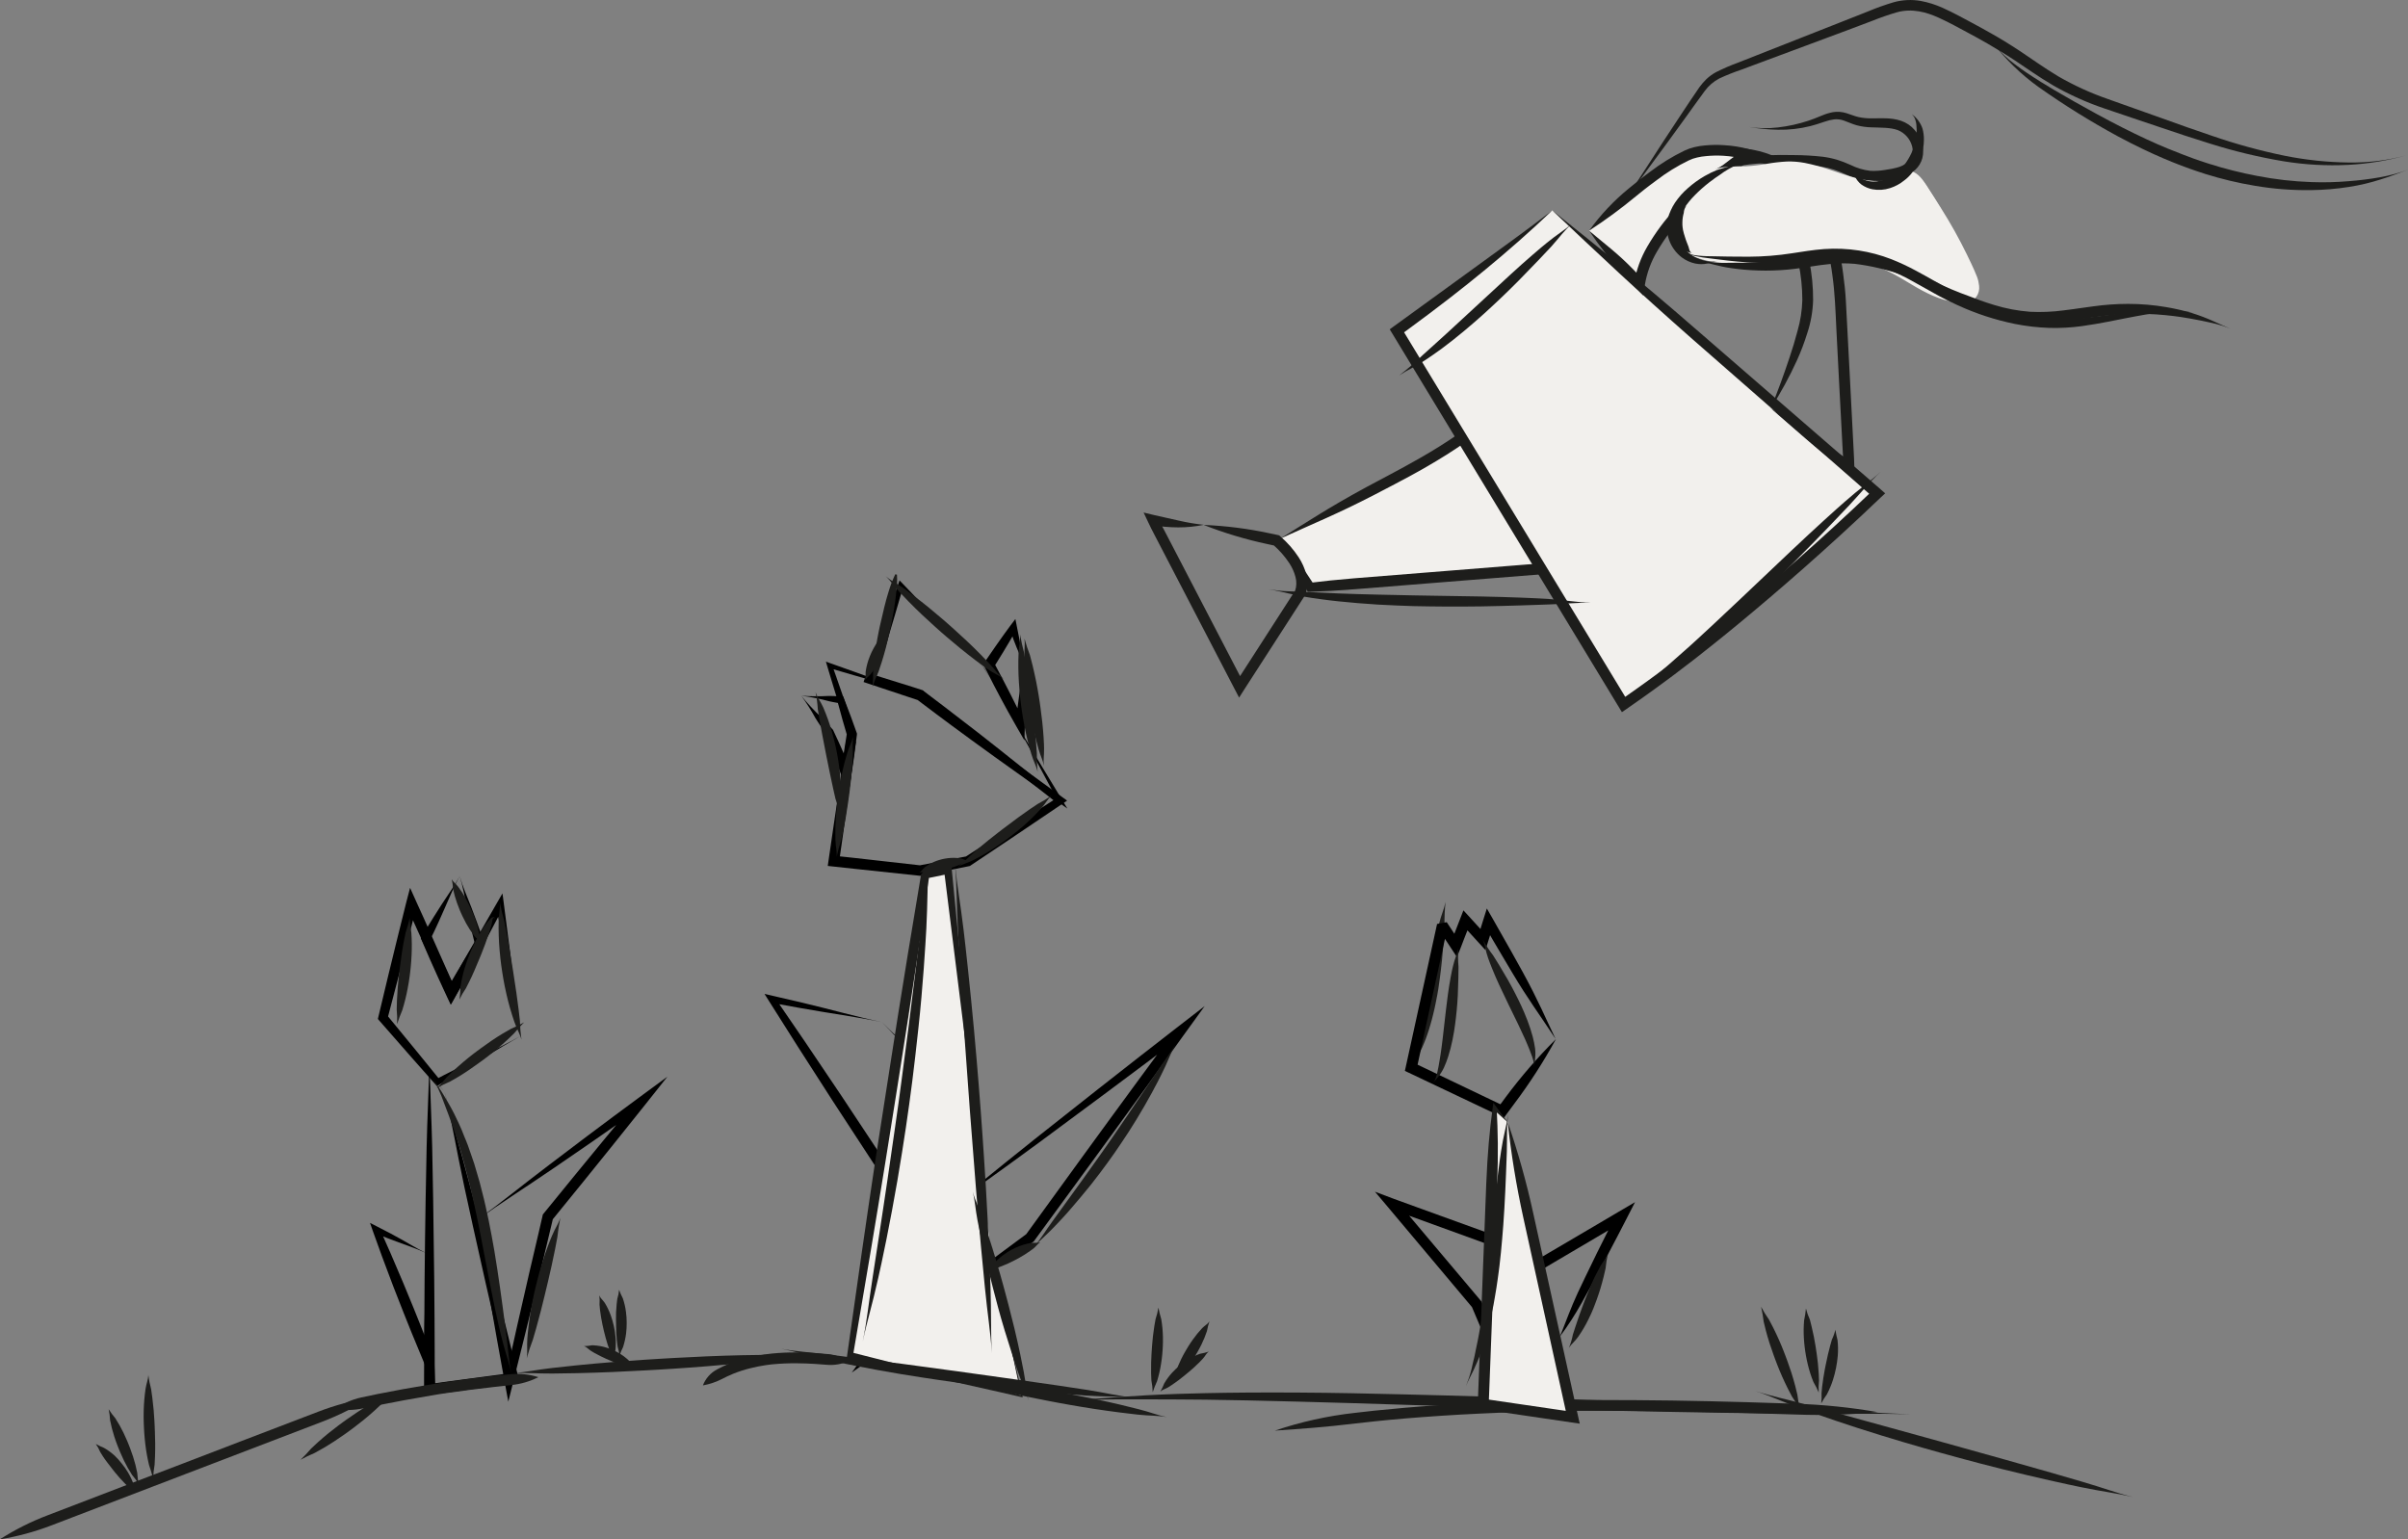 <svg width="244" height="156" viewBox="0 0 244 156" fill="none" xmlns="http://www.w3.org/2000/svg">
<rect x="0" y="0" width="244" height="156" fill="#808080" stroke="none"/>
<g clip-path="url(#clip0_2182_7816)">
<path d="M158.071 135.439C158.876 134.356 159.608 133.222 160.265 132.044C160.666 131.349 161.652 129.538 162.615 127.726C163.577 125.915 164.495 124.128 164.816 123.505L165.674 121.83L164.046 122.785L161.817 124.1L154.081 128.646L153.608 128.922L153.889 129.398C154.691 130.753 155.248 131.652 155.529 132.092C156.302 133.262 157.151 134.38 158.071 135.439C157.269 133.771 156.952 132.692 156.166 131.209C155.954 130.809 155.537 130.009 154.839 128.842L154.643 129.594L162.37 125.04L164.588 123.729L163.822 123.009C163.521 123.589 162.671 125.244 161.841 126.931C161.011 128.618 160.193 130.337 159.872 131.021C159.134 132.624 158.757 133.723 158.071 135.439Z" fill="black"/>
<path d="M154.362 139.265C154.739 137.266 155.104 135.75 155.42 132.868C155.521 131.936 155.737 129.865 155.962 127.243L155.998 126.843L155.597 126.699L143.615 122.357L141.241 121.494L139.324 120.77L140.639 122.329L149.205 132.524L149.12 132.384C149.65 133.635 149.882 134.175 150.031 134.531C150.599 135.888 151.244 137.213 151.964 138.497L152.06 138.669H152.188C152.93 138.799 153.658 139 154.362 139.269C153.736 138.778 153.047 138.375 152.313 138.069L152.541 138.253C152.12 136.844 151.619 135.46 151.041 134.107C150.889 133.751 150.64 133.208 150.135 131.96L150.103 131.884L150.051 131.82L141.477 121.646L140.872 122.509L143.246 123.369L155.224 127.718L154.863 127.155C154.65 129.586 154.518 131.477 154.462 132.352C154.298 134.991 154.39 136.642 154.362 139.265Z" fill="black"/>
<path d="M163.673 21.725C166.14 18.187 167.952 15.88 170.96 11.686C171.361 11.13 171.978 10.251 172.736 9.227C173.127 8.693 173.636 8.255 174.224 7.948C174.946 7.614 175.684 7.319 176.438 7.064L187.044 3.118L189.707 2.115C190.525 1.784 191.358 1.494 192.205 1.247C193.769 0.812 195.229 1.247 196.42 1.783C197.611 2.319 198.59 2.891 199.275 3.246L200.338 3.822L201.389 4.414C202.062 4.814 202.993 5.353 204.123 6.097C205.254 6.84 206.55 7.78 208.085 8.68C209.719 9.61 211.437 10.383 213.218 10.986C215.055 11.626 216.92 12.226 218.732 12.849C220.545 13.473 222.317 14.049 223.946 14.556C226.383 15.324 228.871 15.921 231.392 16.344C233.557 16.697 235.754 16.819 237.945 16.707C239.912 16.605 241.862 16.289 243.76 15.764C241.872 16.264 239.925 16.5 237.973 16.468C235.8 16.441 233.635 16.212 231.505 15.784C229.029 15.277 226.59 14.609 224.202 13.785C222.598 13.253 220.838 12.621 219.037 11.974L213.563 10.027C211.844 9.429 210.184 8.671 208.607 7.764C207.143 6.892 205.856 5.953 204.713 5.197C203.57 4.442 202.6 3.854 201.906 3.466L200.839 2.867L199.764 2.283C199.071 1.927 198.12 1.367 196.833 0.788C196.122 0.467 195.375 0.233 194.607 0.092C193.711 -0.062 192.791 -0.019 191.913 0.22C191.028 0.482 190.157 0.791 189.306 1.147L186.667 2.191C183.078 3.602 179.329 5.077 176.153 6.333C175.375 6.615 174.614 6.944 173.875 7.316C173.525 7.508 173.2 7.743 172.909 8.016C172.652 8.266 172.417 8.537 172.207 8.827C171.449 9.919 170.892 10.783 170.499 11.366C167.631 15.66 166.116 18.183 163.673 21.725Z" fill="#1D1D1B"/>
<path d="M129.699 54.6L142.239 47.963C150.199 43.662 149.553 42.566 151.318 42.894C154.225 43.43 161.07 54.224 160.754 57.287L132.779 59.526C132.779 59.526 130.938 56.267 129.699 54.6Z" fill="#F2F0ED"/>
<path d="M129.699 54.6C133.208 53.001 135.478 52.097 139.155 50.202L141.329 49.067C142.239 48.591 143.386 47.979 144.621 47.264C145.856 46.548 147.183 45.733 148.503 44.805L149.481 44.101C149.77 43.877 150.075 43.675 150.395 43.498C150.511 43.438 150.638 43.402 150.768 43.394C150.841 43.394 150.909 43.394 150.989 43.394L151.238 43.434C151.55 43.522 151.842 43.671 152.096 43.873C152.693 44.321 153.243 44.829 153.736 45.389C154.237 45.944 154.702 46.516 155.131 47.08C155.99 48.207 156.711 49.299 157.293 50.242C157.874 51.186 158.311 51.985 158.6 52.545C158.749 52.829 158.857 53.049 158.929 53.201C159.001 53.353 159.041 53.429 159.041 53.429L159.346 54.092C159.462 54.36 159.627 54.736 159.811 55.26C159.918 55.553 160.009 55.852 160.084 56.155C160.181 56.5 160.223 56.857 160.208 57.215L160.71 56.727L137.206 58.606C135.466 58.75 134.034 58.898 132.743 59.062L133.168 59.286C132.128 57.642 130.968 56.076 129.699 54.6C130.75 56.447 131.48 58.002 132.39 59.733L132.51 59.969H132.815C134.118 59.929 135.554 59.849 137.29 59.713L160.798 57.834L161.267 57.794L161.299 57.343C161.33 56.862 161.278 56.379 161.147 55.915C161.065 55.577 160.965 55.243 160.846 54.916C160.645 54.348 160.473 53.952 160.349 53.669L160.032 52.977L159.915 52.737C159.839 52.581 159.727 52.337 159.575 52.061C159.274 51.482 158.825 50.658 158.227 49.687C157.542 48.565 156.8 47.479 156.006 46.432C155.565 45.849 155.083 45.233 154.55 44.669C154.006 44.048 153.397 43.486 152.733 42.994C152.355 42.7 151.92 42.489 151.454 42.374C151.33 42.346 151.222 42.338 151.105 42.318C150.989 42.298 150.849 42.318 150.704 42.318C150.426 42.334 150.153 42.405 149.902 42.526C149.515 42.731 149.146 42.969 148.799 43.238L147.837 43.934C146.554 44.833 145.254 45.633 144.039 46.332C142.824 47.032 141.702 47.636 140.703 48.167L138.449 49.367C134.555 51.482 132.534 52.849 129.699 54.6Z" fill="#1D1D1B"/>
<path d="M157.285 21.317L190.204 50.014C190.204 50.014 176.971 62.868 164.511 71.399L141.542 33.527C141.542 33.527 151.322 26.478 157.285 21.317Z" fill="#F2F0ED"/>
<path d="M157.285 21.317C162.278 26.023 165.578 29.165 171.485 34.362L189.851 50.43L189.831 49.63C184.349 54.884 179.232 59.294 175.507 62.372C173.634 63.911 172.11 65.115 171.056 65.938L169.399 67.194C169.399 67.194 169.271 67.302 168.561 67.825C167.852 68.349 166.556 69.312 164.206 70.952L164.984 71.115C163.072 67.969 146.137 40.032 142.014 33.247L141.866 33.971L142.568 33.463C145.776 31.112 148.23 29.201 150.508 27.322C152.786 25.443 154.887 23.608 157.289 21.325C154.658 23.352 152.397 24.967 150.015 26.698L141.918 32.575L141.22 33.079L140.819 33.375L141.08 33.803L164.046 71.675L164.347 72.171L164.824 71.843C167.206 70.192 168.497 69.221 169.215 68.693C169.933 68.165 170.061 68.053 170.061 68.053L171.721 66.786C172.78 65.954 174.316 64.747 176.197 63.188C179.946 60.093 185.071 55.675 190.593 50.394L191.022 49.994L190.569 49.595L171.806 33.327C165.79 28.098 162.286 25.323 157.285 21.317Z" fill="#1D1D1B"/>
<path d="M161.019 23.38C161.019 23.38 168.638 15.992 171.986 15.384C173.664 15.11 175.38 15.193 177.023 15.628C177.023 15.628 167.07 22.181 166.131 28.757L161.019 23.38Z" fill="#F2F0ED"/>
<path d="M161.019 23.38C162.666 22.311 164.25 21.147 165.763 19.894C166.164 19.562 166.921 18.95 167.86 18.267C168.868 17.493 169.953 16.824 171.096 16.268C171.244 16.208 171.389 16.136 171.533 16.084L171.958 15.964C172.26 15.891 172.567 15.843 172.876 15.82C173.453 15.762 174.034 15.751 174.613 15.784C175.374 15.83 176.129 15.951 176.867 16.144L176.722 15.164C175.627 15.912 175.03 16.392 174.665 16.668L174.216 17.023C174.216 17.023 173.675 17.423 172.852 18.155C171.795 19.064 170.791 20.033 169.845 21.057C168.724 22.251 167.743 23.568 166.921 24.983C166.254 26.122 165.801 27.372 165.586 28.673L166.528 28.377L165.522 27.33C163.918 25.679 162.779 24.863 161.019 23.376C162.102 24.991 163.309 26.52 164.628 27.95L165.738 29.129L166.52 29.961L166.681 28.829C166.878 27.664 167.286 26.543 167.884 25.523C168.664 24.18 169.595 22.93 170.659 21.797C171.575 20.809 172.547 19.875 173.57 18.998C174.372 18.303 174.898 17.891 174.898 17.891L175.339 17.543C175.688 17.279 176.293 16.799 177.344 16.092L178.318 15.428L177.199 15.112C176.383 14.893 175.545 14.759 174.701 14.713C174.063 14.669 173.422 14.677 172.784 14.736C172.431 14.765 172.079 14.82 171.734 14.9L171.18 15.06C171.004 15.124 170.839 15.204 170.671 15.272C169.452 15.861 168.296 16.572 167.222 17.395C166.256 18.103 165.502 18.726 165.085 19.066C163.544 20.318 162.176 21.769 161.019 23.38Z" fill="#1D1D1B"/>
<path d="M179.425 41.371C181.939 43.55 183.868 45.317 187.044 47.767L187.95 48.463L187.898 47.316C187.898 46.804 187.85 46.188 187.822 45.533C187.754 44.217 187.617 41.587 187.453 38.376C187.369 36.777 187.281 35.026 187.184 33.227C187.136 32.323 187.088 31.408 187.04 30.492C186.992 29.577 186.888 28.641 186.763 27.73C186.543 25.959 186.131 24.216 185.536 22.532C185.027 21.087 184.28 19.736 183.327 18.535C182.642 17.692 181.819 16.971 180.892 16.404C180.633 16.247 180.365 16.104 180.09 15.976L179.806 15.84L179.405 15.684C178.66 15.395 177.883 15.198 177.091 15.096L176.842 15.06L176.646 15.232L174.957 16.755L173.053 18.43L171.773 19.522C171.308 19.922 170.791 20.322 170.246 20.721L170.871 21.625C172.117 20.775 173.54 20.22 175.034 20.002C175.932 19.865 176.85 19.921 177.724 20.166C178.163 20.297 178.58 20.491 178.964 20.741C179.148 20.873 179.333 21.017 179.513 21.165C179.693 21.313 179.854 21.481 180.006 21.665C181.253 23.1 181.879 25.003 182.228 26.598C182.494 27.851 182.628 29.128 182.629 30.408C182.599 31.464 182.436 32.512 182.144 33.527C181.891 34.478 181.63 35.354 181.342 36.201C180.776 37.901 180.199 39.508 179.425 41.399C180.429 39.831 181.32 38.195 182.092 36.501C182.487 35.625 182.829 34.725 183.114 33.807C183.482 32.715 183.686 31.575 183.72 30.424C183.728 29.066 183.593 27.709 183.319 26.378C183.12 25.45 182.841 24.54 182.485 23.66C182.089 22.672 181.535 21.756 180.844 20.945C180.668 20.733 180.443 20.546 180.255 20.35C180.066 20.154 179.818 19.998 179.585 19.834C179.112 19.523 178.596 19.283 178.053 19.122C177.028 18.83 175.952 18.762 174.897 18.922C173.233 19.164 171.646 19.782 170.258 20.729L170.883 21.633C171.505 21.185 172.014 20.761 172.487 20.362L173.783 19.254L175.695 17.567L177.396 16.04L176.951 16.18C177.658 16.271 178.353 16.445 179.02 16.699L179.373 16.839L179.625 16.959C179.794 17.035 180.026 17.163 180.323 17.335C181.143 17.84 181.871 18.479 182.476 19.226C183.354 20.338 184.039 21.588 184.506 22.924C185.069 24.532 185.46 26.195 185.673 27.886C185.925 29.649 185.989 31.484 186.074 33.291C186.158 35.098 186.258 36.837 186.338 38.44C186.507 41.639 186.647 44.281 186.715 45.597C186.755 46.252 186.791 46.868 186.819 47.38L187.674 46.928C184.69 44.721 182.553 43.434 179.425 41.371Z" fill="#1D1D1B"/>
<path d="M121.964 53.197C124.046 54.014 126.192 54.66 128.38 55.128L129.234 55.312L128.997 55.2C129.634 55.75 130.191 56.385 130.654 57.087C130.933 57.512 131.141 57.979 131.271 58.47C131.397 58.934 131.383 59.425 131.231 59.881L131.287 59.773L125.348 68.993L125.132 69.325L126.09 69.356C125.974 69.129 119.325 56.339 117.974 53.74C117.725 53.265 117.492 52.837 117.284 52.461L116.706 53.209C117.591 53.364 118.487 53.443 119.385 53.445C120.258 53.449 121.129 53.362 121.984 53.185C121.132 53.096 120.287 52.954 119.453 52.761C118.651 52.589 117.849 52.409 116.927 52.193L115.88 51.941L116.354 52.941C116.538 53.341 116.755 53.768 117.003 54.24L125.12 69.86L125.557 70.696L126.066 69.896L126.279 69.564L132.226 60.345L132.258 60.293L132.278 60.237C132.506 59.579 132.534 58.868 132.358 58.194C132.197 57.584 131.938 57.003 131.592 56.475C131.069 55.677 130.436 54.957 129.711 54.336L129.611 54.252L129.475 54.22L128.604 54.036C126.419 53.568 124.197 53.287 121.964 53.197Z" fill="#1D1D1B"/>
<path d="M177.247 12.869C178.212 13.037 179.188 13.131 180.167 13.149C181.265 13.171 182.361 13.047 183.427 12.781C183.768 12.697 184.293 12.538 184.894 12.33C185.203 12.218 185.523 12.14 185.849 12.098C186.194 12.061 186.543 12.106 186.867 12.23C187.236 12.354 187.637 12.554 188.127 12.694C188.611 12.821 189.109 12.892 189.61 12.905C190.589 12.945 191.547 12.905 192.313 13.189C192.662 13.332 192.973 13.553 193.222 13.835C193.471 14.117 193.651 14.453 193.749 14.816C193.833 15.123 193.833 15.446 193.749 15.752C193.68 16.006 193.541 16.236 193.348 16.416C192.999 16.703 192.587 16.904 192.145 17.003C191.8 17.091 191.595 17.123 191.595 17.123L191.018 17.219C190.528 17.303 190.031 17.335 189.534 17.315C188.822 17.233 188.129 17.026 187.489 16.703C187.065 16.51 186.63 16.342 186.186 16.2C185.708 16.058 185.22 15.953 184.726 15.888C183.753 15.778 182.774 15.721 181.795 15.716C180.836 15.692 179.902 15.696 179.04 15.752C177.745 15.809 176.467 16.058 175.246 16.491C174.198 16.877 173.242 17.476 172.439 18.251C171.735 18.937 171.188 19.766 170.835 20.681C171.207 19.781 171.82 18.999 172.607 18.422C173.452 17.795 174.403 17.324 175.415 17.031C176.599 16.705 177.823 16.542 179.052 16.547C179.886 16.547 180.796 16.576 181.738 16.631C182.681 16.687 183.659 16.735 184.546 16.883C184.984 16.951 185.416 17.053 185.837 17.191C186.247 17.33 186.648 17.491 187.04 17.675C187.432 17.857 187.833 18.017 188.243 18.155C188.632 18.285 189.036 18.367 189.446 18.399C190.024 18.429 190.604 18.395 191.174 18.299C191.575 18.239 191.788 18.195 191.788 18.195C191.788 18.195 192.012 18.159 192.417 18.055C193.031 17.914 193.6 17.624 194.074 17.211C194.416 16.893 194.663 16.486 194.787 16.036C194.912 15.543 194.903 15.025 194.759 14.537C194.611 14.032 194.353 13.565 194.005 13.169C193.639 12.744 193.166 12.424 192.634 12.242C191.579 11.886 190.529 12.006 189.618 11.994C189.186 11.998 188.754 11.955 188.331 11.866C187.93 11.778 187.529 11.598 187.088 11.466C186.649 11.328 186.183 11.294 185.729 11.366C185.358 11.437 184.997 11.547 184.65 11.694C184.04 11.95 183.579 12.122 183.254 12.23C182.242 12.565 181.198 12.796 180.138 12.917C179.177 13.031 178.204 13.015 177.247 12.869Z" fill="#1D1D1B"/>
<path d="M171.004 25.555C170.904 25.256 170.863 24.941 170.884 24.627C170.884 24.527 170.851 24.331 170.847 24.096C170.833 23.84 170.833 23.584 170.847 23.328C170.847 23.068 170.872 22.824 170.884 22.644C170.896 22.465 170.916 22.349 170.916 22.349C170.916 22.349 170.916 22.233 170.964 22.057C171.012 21.881 171.036 21.637 171.1 21.385C171.164 21.133 171.232 20.869 171.305 20.645C171.377 20.422 171.449 20.246 171.477 20.138C171.54 19.831 171.66 19.538 171.83 19.274C171.719 19.379 171.59 19.463 171.449 19.522C171.291 19.604 171.143 19.703 171.008 19.818C170.86 19.956 170.725 20.109 170.607 20.274C170.513 20.388 170.432 20.511 170.362 20.641C170.28 20.775 170.208 20.916 170.15 21.061C170.039 21.319 169.954 21.587 169.897 21.861L169.833 22.221L169.805 22.58C169.788 22.857 169.802 23.134 169.845 23.408C169.865 23.564 169.897 23.717 169.941 23.868C169.979 24.004 170.028 24.138 170.086 24.267C170.16 24.457 170.253 24.639 170.362 24.811C170.464 24.955 170.58 25.089 170.707 25.211C170.827 25.306 170.927 25.423 171.004 25.555Z" fill="#1D1D1B"/>
<path d="M194.339 16.028C193.745 17.467 192.161 18.303 190.605 18.427C189.049 18.55 187.509 18.131 186.022 17.667C184.534 17.203 183.022 16.699 181.462 16.703C179.998 16.703 178.567 17.155 177.107 17.251C176.024 17.323 174.897 17.203 173.899 17.587C171.854 18.359 171.064 20.785 170.53 22.888C170.374 23.512 170.234 24.236 170.619 24.755C170.85 25.025 171.151 25.227 171.489 25.339C174.697 26.662 178.334 26.051 181.795 25.739C184.951 25.463 188.247 25.479 191.13 26.786C193.701 27.946 195.963 30.12 198.786 30.192C199.152 30.234 199.522 30.145 199.828 29.941C200.446 29.457 200.229 28.485 199.917 27.762C198.62 24.645 197.05 21.648 195.225 18.806C194.824 18.203 194.387 17.571 193.701 17.351" fill="#F2F0ED"/>
<path d="M194.339 16.028C194.002 16.791 193.407 17.412 192.658 17.783C191.973 18.137 191.216 18.33 190.445 18.347C189.632 18.356 188.822 18.251 188.039 18.035C187.205 17.823 186.326 17.511 185.32 17.171C184.518 16.895 183.698 16.673 182.866 16.508C182.271 16.397 181.666 16.35 181.061 16.368C180.382 16.404 179.706 16.481 179.036 16.599C178.338 16.728 177.632 16.812 176.923 16.851C176.135 16.841 175.348 16.875 174.565 16.955C174.127 17.023 173.702 17.158 173.306 17.355C172.908 17.561 172.543 17.822 172.219 18.131C171.623 18.749 171.151 19.475 170.827 20.27C170.517 21.006 170.264 21.765 170.069 22.541C169.949 22.931 169.868 23.333 169.829 23.74C169.77 24.231 169.895 24.727 170.182 25.131C170.468 25.47 170.841 25.725 171.26 25.871C171.597 25.999 171.922 26.131 172.247 26.218C172.85 26.405 173.469 26.539 174.096 26.618C175.005 26.729 175.922 26.771 176.838 26.742C177.163 26.742 177.416 26.718 177.588 26.71H177.849L178.856 26.638L181.506 26.383C182.761 26.253 184.022 26.194 185.284 26.207C186.751 26.215 188.21 26.427 189.619 26.834C191.074 27.234 192.426 28.07 193.769 28.873C195.113 29.677 196.576 30.424 198.056 30.6C198.425 30.652 198.799 30.665 199.171 30.636C199.376 30.615 199.577 30.56 199.764 30.472C199.962 30.382 200.134 30.245 200.266 30.073C200.489 29.752 200.588 29.361 200.542 28.973C200.512 28.666 200.444 28.364 200.338 28.074C199.937 27.046 199.536 26.299 199.295 25.775C198.512 24.171 197.641 22.612 196.685 21.105C196.284 20.442 195.846 19.802 195.409 19.15C195.193 18.811 194.956 18.485 194.7 18.175C194.435 17.837 194.081 17.581 193.677 17.435C194.079 17.581 194.43 17.843 194.683 18.187C194.929 18.504 195.151 18.839 195.345 19.19C195.746 19.862 196.119 20.529 196.488 21.217C197.218 22.6 197.94 24.084 198.778 26.015C198.994 26.526 199.355 27.338 199.7 28.29C199.776 28.526 199.823 28.77 199.84 29.017C199.863 29.235 199.806 29.454 199.68 29.633C199.608 29.716 199.518 29.782 199.416 29.826C199.315 29.871 199.205 29.892 199.095 29.889C198.785 29.901 198.474 29.881 198.168 29.829C196.869 29.637 195.562 28.921 194.242 28.106C193.581 27.706 192.907 27.266 192.189 26.874C191.467 26.474 190.708 26.144 189.923 25.887C188.426 25.431 186.873 25.186 185.308 25.159C184.005 25.136 182.702 25.188 181.406 25.315L178.759 25.563L177.781 25.639H177.528C177.364 25.639 177.127 25.663 176.806 25.671C175.948 25.701 175.089 25.665 174.236 25.563C173.667 25.497 173.105 25.382 172.556 25.219C172.006 25.051 171.244 24.819 171.028 24.519C170.897 24.32 170.843 24.08 170.875 23.844C170.912 23.504 170.979 23.168 171.076 22.84C171.249 22.112 171.476 21.397 171.754 20.701C172.016 20.019 172.405 19.392 172.9 18.854C173.389 18.353 174.025 18.02 174.717 17.907C175.464 17.815 176.215 17.766 176.967 17.759C177.708 17.698 178.445 17.59 179.172 17.435C179.808 17.301 180.45 17.204 181.097 17.147C181.653 17.113 182.211 17.138 182.761 17.219C183.575 17.346 184.379 17.529 185.167 17.767C186.178 18.055 187.096 18.323 187.975 18.483C188.796 18.651 189.638 18.698 190.473 18.622C191.262 18.547 192.024 18.3 192.706 17.899C193.441 17.47 194.015 16.813 194.339 16.028Z" fill="#F2F0ED"/>
<path d="M170.302 24.879C170.401 25.173 170.6 25.423 170.863 25.587C171.111 25.741 171.382 25.855 171.665 25.927C172.215 26.049 172.772 26.139 173.333 26.195C174.456 26.334 175.643 26.498 177.175 26.594C178.688 26.68 180.205 26.637 181.711 26.466C182.717 26.358 183.796 26.21 184.895 26.167C186.001 26.126 187.109 26.203 188.199 26.395C189.238 26.58 190.255 26.87 191.235 27.262C192.068 27.605 192.88 27.994 193.669 28.429L195.963 29.709L196.596 30.057C196.997 30.276 197.607 30.58 198.345 30.92C200.21 31.78 202.169 32.422 204.183 32.831C205.329 33.058 206.492 33.191 207.66 33.231C208.759 33.261 209.859 33.201 210.948 33.051C212.953 32.771 214.557 32.403 215.388 32.252C216.879 31.964 218.042 31.748 219.165 31.636C220.314 31.504 221.476 31.54 222.614 31.744C221.474 31.522 220.315 31.41 219.153 31.408C217.862 31.414 216.573 31.509 215.295 31.692C214.473 31.792 212.841 32.068 210.864 32.255C209.812 32.353 208.755 32.372 207.7 32.311C206.585 32.24 205.478 32.082 204.388 31.84C202.461 31.406 200.587 30.766 198.798 29.933C197.378 29.265 196.492 28.733 196.492 28.733L195.87 28.39C195.469 28.166 194.9 27.838 194.186 27.458C193.358 27.005 192.502 26.605 191.624 26.259C190.573 25.852 189.481 25.56 188.367 25.387C187.203 25.208 186.022 25.159 184.846 25.239C183.688 25.323 182.597 25.515 181.606 25.663C180.147 25.892 178.672 26.009 177.195 26.015C175.683 26.015 174.488 25.995 173.357 25.967C172.799 25.972 172.242 25.934 171.689 25.855C171.408 25.804 171.137 25.708 170.887 25.571C170.613 25.42 170.405 25.174 170.302 24.879Z" fill="#1D1D1B"/>
<path d="M170.867 20.857C170.663 21.021 170.422 21.045 170.137 21.257C170.01 21.378 169.896 21.512 169.797 21.657C169.65 21.883 169.542 22.131 169.476 22.392C169.419 22.636 169.398 22.887 169.416 23.136C169.421 23.242 169.434 23.348 169.456 23.452C169.474 23.557 169.5 23.662 169.532 23.764C169.601 23.99 169.696 24.208 169.817 24.412C169.945 24.627 170.098 24.827 170.274 25.007C170.388 25.129 170.511 25.241 170.643 25.343C170.886 25.499 171.159 25.601 171.445 25.643C171.192 25.531 171.18 25.283 171.096 25.003C171.064 24.931 171.012 24.763 170.939 24.603C170.867 24.444 170.795 24.204 170.731 24.004C170.648 23.764 170.582 23.52 170.53 23.272C170.53 23.272 170.53 23.188 170.498 23.056C170.477 22.892 170.469 22.726 170.474 22.56C170.476 22.226 170.523 21.894 170.615 21.573C170.629 21.315 170.717 21.067 170.867 20.857Z" fill="#1D1D1B"/>
<path d="M176.177 16.643C175.436 16.796 174.705 16.991 173.987 17.227C173.552 17.403 173.13 17.609 172.724 17.843C172.117 18.195 171.547 18.607 171.024 19.074C170.529 19.503 170.094 19.995 169.728 20.538C169.566 20.783 169.423 21.041 169.303 21.309C169.169 21.587 169.067 21.88 168.998 22.181C168.837 22.898 168.884 23.648 169.135 24.34C169.386 25.032 169.829 25.638 170.414 26.087C170.817 26.389 171.281 26.6 171.773 26.706C172.182 26.79 172.604 26.79 173.013 26.706C173.363 26.636 173.709 26.542 174.047 26.427C173.71 26.524 173.355 26.543 173.009 26.482C172.642 26.415 172.285 26.303 171.946 26.151C171.486 25.951 171.079 25.648 170.754 25.267C170.43 24.886 170.197 24.436 170.073 23.952C169.945 23.447 169.945 22.918 170.073 22.413C170.129 22.188 170.204 21.968 170.298 21.757C170.396 21.54 170.51 21.33 170.639 21.129C170.952 20.652 171.312 20.208 171.713 19.802C172.168 19.339 172.653 18.906 173.165 18.506C173.63 18.143 174.039 17.867 174.244 17.735C174.835 17.285 175.485 16.918 176.177 16.643Z" fill="#1D1D1B"/>
<path d="M172.207 26.474C173.309 26.682 174.043 26.978 175.415 27.174C175.78 27.23 176.513 27.326 177.42 27.378C178.416 27.44 179.415 27.44 180.411 27.378C181.434 27.318 182.416 27.178 183.102 27.07L184.249 26.898C184.249 26.898 184.694 26.83 185.38 26.762C186.23 26.671 187.087 26.663 187.938 26.738C189.537 26.932 191.11 27.298 192.63 27.83C193.669 28.129 194.692 28.483 195.694 28.889C194.675 28.401 194.066 27.906 192.843 27.29C192.24 26.993 191.623 26.726 190.994 26.49C190.045 26.135 189.061 25.88 188.059 25.727C187.138 25.6 186.205 25.579 185.28 25.667C184.55 25.731 184.077 25.807 184.077 25.807L182.914 25.987C182.212 26.103 181.285 26.259 180.303 26.387C178.688 26.566 177.064 26.647 175.439 26.63C174.359 26.667 173.278 26.615 172.207 26.474Z" fill="#1D1D1B"/>
<path d="M195.766 28.429C197.053 29.129 197.839 29.773 199.403 30.596C200.183 31.005 200.986 31.367 201.809 31.68C203.038 32.157 204.324 32.472 205.635 32.615C206.826 32.721 208.025 32.699 209.212 32.551C210.146 32.451 210.736 32.359 210.736 32.359L212.232 32.144C213.36 31.974 214.496 31.867 215.636 31.824C216.893 31.775 218.151 31.812 219.402 31.936C220.541 32.044 221.471 32.196 221.932 32.283C222.786 32.439 223.46 32.567 224.094 32.719C224.746 32.861 225.384 33.059 226.002 33.311C224.651 32.751 223.769 32.239 222.065 31.712C221.224 31.466 220.37 31.27 219.506 31.124C218.223 30.904 216.923 30.795 215.62 30.796C214.438 30.799 213.258 30.883 212.087 31.048L210.58 31.256C210.58 31.256 209.99 31.348 209.092 31.456C207.974 31.604 206.845 31.651 205.719 31.596C204.479 31.504 203.254 31.273 202.066 30.908C200.975 30.58 200.097 30.236 199.66 30.065C198.334 29.59 197.034 29.044 195.766 28.429Z" fill="#1D1D1B"/>
<path d="M193.713 11.562C193.915 11.751 194.055 11.996 194.114 12.266C194.151 12.396 194.175 12.53 194.186 12.665C194.204 12.819 194.214 12.974 194.214 13.129C194.223 13.462 194.195 13.794 194.13 14.121C194.036 14.6 193.887 15.067 193.685 15.512C193.499 15.909 193.277 16.288 193.019 16.643L192.759 16.963C192.694 17.035 192.654 17.071 192.654 17.071L192.546 17.183C192.452 17.281 192.352 17.372 192.245 17.455C191.923 17.73 191.561 17.953 191.171 18.119C190.743 18.303 190.281 18.399 189.815 18.399C189.501 18.393 189.19 18.332 188.897 18.219C188.63 18.117 188.383 17.969 188.167 17.783C187.955 17.605 187.798 17.371 187.714 17.107C187.766 17.251 187.79 17.391 187.834 17.507C187.875 17.643 187.925 17.777 187.983 17.907C188.042 18.051 188.122 18.185 188.219 18.307C188.333 18.458 188.468 18.593 188.62 18.706C188.954 18.942 189.334 19.105 189.735 19.182C190.332 19.293 190.947 19.252 191.523 19.062C192.042 18.896 192.525 18.635 192.947 18.291C193.089 18.188 193.224 18.074 193.348 17.951L193.48 17.815C193.526 17.771 193.569 17.724 193.609 17.675C193.685 17.583 193.797 17.447 193.926 17.275C194.225 16.841 194.468 16.371 194.647 15.876C194.841 15.331 194.943 14.758 194.948 14.181C194.955 13.792 194.907 13.404 194.804 13.029C194.603 12.439 194.222 11.925 193.713 11.562Z" fill="#1D1D1B"/>
<path d="M202.058 4.53C202.678 5.291 203.341 6.018 204.043 6.705C204.826 7.468 205.665 8.172 206.553 8.811C209.135 10.637 211.822 12.308 214.602 13.817C216.302 14.736 217.982 15.524 219.241 16.06C220.501 16.596 221.335 16.895 221.335 16.895C221.335 16.895 222.161 17.215 223.468 17.631C225.116 18.147 226.797 18.548 228.501 18.83C230.382 19.149 232.288 19.295 234.195 19.266C235.478 19.251 236.758 19.143 238.025 18.942C239.113 18.774 240.185 18.52 241.233 18.183C242.155 17.903 242.997 17.563 244.008 17.195C243.089 17.533 242.141 17.79 241.177 17.963C240.115 18.151 239.044 18.285 237.969 18.363C236.721 18.47 235.467 18.501 234.215 18.454C232.361 18.39 230.514 18.179 228.693 17.823C227.038 17.509 225.403 17.095 223.797 16.584C222.526 16.184 221.716 15.86 221.716 15.86C221.716 15.86 220.914 15.568 219.667 15.06C218.419 14.553 216.771 13.793 215.067 12.929C213.363 12.066 211.61 11.102 210.13 10.263C208.651 9.423 207.456 8.716 206.87 8.344C205.788 7.668 204.949 7.112 204.191 6.533C203.404 5.951 202.688 5.279 202.058 4.53Z" fill="#1D1D1B"/>
<path d="M89.369 103.583C86.502 102.975 84.621 102.403 81.177 101.584L78.289 100.916L77.467 100.724L77.924 101.452C79.368 103.763 82.039 107.961 84.373 111.563L88.7 118.187L92.365 123.729L92.886 124.528L93.287 123.681C94.302 121.526 97.029 115.605 98.404 112.534L98.516 112.286L98.332 112.11L95.485 109.364C92.938 106.921 91.439 105.658 89.369 103.587C91.43 105.682 92.73 107.253 95.12 109.8L97.799 112.638L97.726 112.214C96.215 115.221 93.355 121.082 92.329 123.229L93.251 123.165L89.598 117.6L85.231 111.007C82.845 107.433 80.046 103.319 78.498 101.08L78.129 101.616L81.004 102.14C84.461 102.759 86.486 102.995 89.369 103.583Z" fill="black"/>
<path d="M81.201 70.508C82.166 70.63 83.122 70.82 84.06 71.076C84.249 71.112 84.549 71.18 85.163 71.287L84.85 71.036C85.119 72.095 85.652 73.942 85.837 74.546L85.817 74.314C85.504 76.209 85.396 77.028 85.396 77.028C85.396 77.028 85.396 77.2 85.223 78.268L86.262 78.14C86.081 77.684 85.123 75.453 84.449 74.05L84.417 73.978L84.397 73.954C83.824 73.302 83.411 72.883 83.194 72.667C82.479 71.991 81.81 71.27 81.189 70.508C81.72 71.233 82.203 71.993 82.633 72.783C82.805 73.055 83.154 73.614 83.739 74.45L83.683 74.354C84.184 75.829 85.059 78.092 85.247 78.548L85.997 80.371L86.286 78.42L86.47 77.184C86.47 77.184 86.599 76.365 86.831 74.458V74.33L86.795 74.226C86.595 73.63 85.933 71.827 85.528 70.812L85.428 70.568H85.215C84.477 70.532 84.124 70.532 83.912 70.532C83.009 70.58 82.103 70.572 81.201 70.508Z" fill="black"/>
<path d="M93.239 70.416C90.007 69.364 87.757 68.481 84.152 67.218L83.687 67.054L83.831 67.533C83.94 67.889 84.072 68.333 84.212 68.801C84.505 69.748 85.014 71.463 85.961 74.502V74.33C85.704 75.977 85.391 77.968 85.191 79.255L86.085 79.383C86.39 77.384 86.707 75.329 86.731 75.165L85.756 75.025C85.215 78.648 84.75 81.77 84.429 83.949C84.269 85.04 84.144 85.892 84.064 86.452C83.984 87.011 83.968 87.111 83.956 87.195L83.876 87.755L84.437 87.815L86.51 88.039L93.195 88.751H93.279H93.359L98.172 87.783L98.272 87.763L98.356 87.707C100.794 86.084 105.021 83.245 107.652 81.458L108.129 81.134L107.676 80.807L102.146 76.781C98.448 74.102 96.291 72.703 93.251 70.42C96.283 72.727 98.256 74.442 101.829 77.252L107.19 81.442L107.21 80.791C104.528 82.498 100.245 85.256 97.791 86.856L97.971 86.779L93.159 87.703H93.319L86.61 86.947L84.541 86.724L85.026 87.263V87.343C85.026 87.259 85.05 87.159 85.131 86.6C85.211 86.04 85.331 85.184 85.488 84.097C85.788 81.914 86.217 78.784 86.719 75.157L85.744 75.017C85.72 75.181 85.448 77.24 85.179 79.247L86.073 79.375C86.242 78.084 86.502 76.081 86.715 74.43V74.334L86.691 74.254C85.652 71.251 85.087 69.556 84.746 68.617C84.581 68.161 84.429 67.721 84.305 67.37L83.988 67.689C87.625 68.773 89.999 69.38 93.239 70.416Z" fill="black"/>
<path d="M94.98 123.329C95.112 124.528 95.216 125.648 95.309 126.731V126.703C93.641 128.994 92.057 131.101 89.823 134.199L87.513 137.426L86.31 139.097L88.002 137.897C92.413 134.771 102.118 127.742 104.68 125.859L104.749 125.811L104.797 125.744L110.644 117.748C110.644 117.748 114.337 112.702 120.067 104.726L122.072 101.956L119.374 104.043C114.806 107.573 107.235 113.534 104.857 115.433C100.706 118.727 98.485 120.63 94.984 123.329C98.509 120.642 101.059 118.903 105.322 115.761C107.796 113.946 115.46 108.252 119.983 104.83L119.273 104.139C113.443 112.039 109.769 117.104 109.769 117.104L103.951 125.124L104.067 125.012C101.504 126.895 91.896 134.067 87.601 137.342L88.091 137.813L90.3 134.519C92.421 131.321 93.829 129.114 95.389 126.747C95.253 125.664 95.112 124.552 94.98 123.329Z" fill="black"/>
<path d="M100.494 127.551L99.828 122.313L96.055 88.223L93.741 88.671L86.142 137.382L103.554 141.539L100.494 127.551Z" fill="#F2F0ED"/>
<path d="M100.494 127.551C99.724 121.818 99.363 117.904 98.661 111.015C98.292 107.213 97.173 95.659 96.448 88.179L96.415 87.747L95.982 87.827L94.17 88.155L93.677 88.243L93.336 88.595L93.677 88.243L93.336 88.595C92.293 94.779 91.507 99.657 90.978 102.987C90.448 106.317 90.176 108.105 90.176 108.105L88.676 117.732C87.826 123.377 86.775 130.685 85.845 137.322L85.809 137.597L86.069 137.657L101.272 141.072L103.537 141.591H103.638L103.614 141.495C102.362 136.034 101.576 132.476 100.494 127.503C101.576 132.46 102.346 136.018 103.493 141.495L103.569 141.419L101.312 140.856L86.21 137.034L86.434 137.366C87.565 130.761 88.796 123.481 89.702 117.848C90.609 112.214 91.23 108.228 91.23 108.228C91.23 108.228 91.507 106.445 92.032 103.107C92.558 99.769 93.279 94.883 94.17 88.678L93.833 89.03L94.17 88.678C93.492 89.382 93.981 88.87 93.833 89.03L94.326 88.93L96.131 88.559L95.662 88.211C96.588 95.667 98.023 107.189 98.497 110.999C99.339 117.908 99.728 121.814 100.494 127.551Z" fill="#1D1D1B"/>
<path d="M100.915 69.696L99.652 67.637C98.424 66.406 97.274 65.239 95.641 63.527L91.427 59.106L91.15 58.822L91.014 59.222L88.921 65.051L87.669 68.649L87.505 69.117L87.99 69.281L92.121 70.656L92.959 70.932L93.055 70.964H93.075L92.91 70.88L93.075 70.964L92.91 70.88L93.432 71.279C93.432 71.279 95.629 72.951 98.473 75.025C101.316 77.1 104.813 79.571 107.295 81.33L108.153 81.938L107.616 81.05L105.033 76.777C103.289 73.866 102.326 72.199 100.923 69.732C102.33 72.195 103.269 73.878 104.885 76.865C105.286 77.596 106.024 78.992 107.239 81.262L107.56 80.983C105.19 79.083 101.861 76.393 99.082 74.23C96.303 72.067 94.097 70.412 94.097 70.412L93.576 70.012L93.416 69.928L93.576 70.012H93.608L93.444 69.928L93.348 69.9L92.505 69.628L88.351 68.333L88.676 68.965C88.788 68.593 89.225 67.154 89.783 65.331C90.34 63.507 90.986 61.297 91.539 59.394L91.138 59.493L95.585 63.687C97.29 65.311 98.477 66.458 99.716 67.685C100.045 68.285 100.454 68.957 100.915 69.696Z" fill="black"/>
<path d="M52.705 105.022C52.264 102.092 52.139 100.153 51.698 96.587C51.594 95.787 51.398 94.26 51.065 91.673L50.916 90.537L50.335 91.541C48.583 94.555 45.98 99.137 45.286 100.377L46.217 100.416C43.887 95.171 42.924 93.012 42.924 93.012C42.924 93.012 42.88 92.908 42.198 91.413L41.553 89.974L41.152 91.505C41.003 92.093 39.688 97.346 38.345 103.027L38.289 103.263L38.441 103.439C40.647 105.974 43.117 108.768 44.091 109.86L44.268 110.056L44.48 109.932L45.342 109.424C48.474 107.585 50.098 106.481 52.693 105.026C50.07 106.469 48.15 107.321 45.038 108.928L44.179 109.376L44.581 109.444C43.662 108.304 41.312 105.414 39.171 102.823L39.267 103.223C40.763 97.582 42.074 92.329 42.234 91.741L41.204 91.829C41.886 93.348 41.93 93.452 41.93 93.452L45.27 100.832L45.703 101.78L46.201 100.872C46.886 99.625 49.409 94.991 51.013 91.913L50.283 91.781C50.724 94.284 50.985 95.747 51.125 96.543C51.742 100.021 52.228 102.072 52.705 105.022Z" fill="black"/>
<path d="M103.754 67.549C103.505 66.59 103.509 65.91 103.285 64.731C103.245 64.527 103.176 64.195 103.04 63.507L102.888 62.732L102.378 63.404C101.576 64.475 100.105 66.602 99.796 67.066L99.627 67.326L99.772 67.601L100.702 69.424C100.702 69.424 101.817 71.587 102.98 73.602L103.806 75.034L103.846 73.434C103.874 72.195 103.87 70.916 103.846 70.416C103.846 69.216 103.69 68.557 103.742 67.565C103.666 68.561 103.441 69.249 103.277 70.428C103.204 70.924 103.04 72.175 102.92 73.378L103.782 73.198C102.795 71.092 101.661 68.937 101.661 68.937C101.661 68.937 101.452 68.537 100.702 67.126L100.678 67.661C100.987 67.186 102.33 64.991 102.98 63.819L102.318 63.715L102.719 64.867C103.124 65.966 103.481 66.59 103.754 67.549Z" fill="black"/>
<path d="M46.582 88.775C46.004 89.846 45.591 90.374 44.773 91.629C44.436 92.141 43.57 93.508 42.748 94.899L42.64 95.087L42.736 95.307C43.859 97.95 45.142 100.688 45.142 100.688L45.222 100.86L45.671 101.816L46.193 100.9L47.123 99.265C47.656 98.318 48.326 97.074 48.992 95.855L49.088 95.671L49.032 95.503C48.538 93.984 47.973 92.505 47.757 91.945C47.215 90.554 46.919 89.946 46.578 88.775C46.931 89.974 47.107 90.953 47.38 92.373C47.5 92.964 47.781 94.372 48.142 95.747L48.186 95.391C47.456 96.562 46.726 97.79 46.181 98.721C45.635 99.653 45.254 100.321 45.234 100.345L46.205 100.384C46.129 100.217 46.124 100.213 46.124 100.213C46.124 100.213 44.857 97.47 43.55 94.911V95.311C44.184 94.048 44.781 92.68 45.03 92.113C45.611 90.793 45.988 89.866 46.582 88.775Z" fill="black"/>
<path d="M45.026 110.615C44.484 109.984 44.003 109.388 43.538 108.808L43.477 108.736V108.832C43.413 111.139 43.301 113.23 43.229 116.3C43.181 118.339 43.072 124.152 43.024 129.614C42.976 135.075 42.968 140.184 42.968 140.808V141.431L43.59 141.347L45.615 141.076L52.063 140.188L52.653 140.108L52.512 139.536C52.111 137.937 51.125 133.863 50.106 129.789C49.088 125.716 48.017 121.65 47.588 120.038C46.553 116.096 45.847 113.922 45.041 110.611C45.843 113.934 46.196 116.264 47.047 120.258C47.399 121.893 48.294 125.995 49.22 130.069C50.146 134.143 51.093 138.197 51.466 139.784L51.915 139.133L45.463 139.992L43.437 140.272L44.055 140.808C44.055 140.18 44.055 135.075 43.999 129.614C43.943 124.152 43.843 118.339 43.794 116.3C43.722 113.214 43.61 111.139 43.546 108.832L43.486 108.856C43.975 109.404 44.484 109.984 45.026 110.615Z" fill="black"/>
<path d="M43.245 127.015C43.273 128.482 43.133 129.558 43.081 131.309C43.081 131.884 43.029 133.14 43.013 134.463C42.997 135.786 42.993 137.178 43.013 138.061L43.999 137.861C42.92 135.063 42.351 133.659 42.351 133.659C42.351 133.659 41.685 131.98 40.855 130.001C40.025 128.022 39.035 125.743 38.473 124.516L37.996 124.968L39.291 125.488C40.895 126.115 41.918 126.403 43.257 127.015C41.946 126.399 41.184 125.851 39.6 125.016L38.269 124.328L37.491 123.928L37.791 124.784C38.237 126.059 39.087 128.382 39.857 130.381C40.627 132.38 41.308 134.063 41.308 134.063C41.308 134.063 41.854 135.451 43.021 138.233L44.115 140.848L44.007 138.049C43.971 137.122 43.899 135.65 43.819 134.303C43.739 132.956 43.638 131.68 43.594 131.105C43.482 129.366 43.289 128.466 43.245 127.015Z" fill="black"/>
<path d="M48.294 123.661C48.923 126.859 49.176 128.978 49.85 132.856C50.058 134.055 50.516 136.67 51.153 140.14L51.506 142.047L51.979 140.156C52.833 136.762 53.852 132.62 54.646 129.31C55.44 125.999 56.026 123.513 56.045 123.437L55.937 123.657L56.491 122.973C56.491 122.973 60.681 117.848 65.409 111.907L67.631 109.108L64.763 111.219C61.343 113.734 57.176 116.872 55.693 118.015C52.569 120.382 50.933 121.766 48.294 123.677C50.961 121.77 52.926 120.554 56.154 118.351C57.706 117.296 61.944 114.377 65.321 111.999L64.671 111.315C59.811 117.152 55.645 122.293 55.645 122.293L55.087 122.977L55.007 123.073L54.979 123.197C54.979 123.273 54.381 125.755 53.611 129.074C52.841 132.392 51.907 136.55 51.157 139.972H51.983C51.261 136.618 50.684 134.067 50.415 132.88C49.549 129.086 48.936 126.867 48.294 123.661Z" fill="black"/>
<path d="M86.435 74.666C86.315 75.229 86.074 75.581 85.865 76.265C85.749 76.625 85.444 77.708 85.244 78.72C85.043 79.731 84.919 80.659 84.919 80.659C84.919 80.659 84.786 81.582 84.714 82.61C84.65 83.452 84.63 84.296 84.654 85.14C84.678 85.836 84.818 86.24 84.778 86.811C84.895 86.27 85.042 85.737 85.22 85.212C85.312 84.849 85.549 83.753 85.717 82.746C85.886 81.738 86.006 80.819 86.006 80.819C86.006 80.819 86.138 79.903 86.243 78.888C86.347 77.872 86.415 76.753 86.423 76.377C86.393 75.807 86.397 75.235 86.435 74.666Z" fill="#1D1D1B"/>
<path d="M50.66 91.473C50.696 92.133 50.548 92.593 50.528 93.392C50.508 94.363 50.54 95.335 50.624 96.303C50.72 97.482 50.897 98.549 50.897 98.549C50.897 98.549 51.053 99.617 51.322 100.772C51.539 101.719 51.807 102.653 52.124 103.571C52.384 104.326 52.669 104.718 52.837 105.358C52.75 104.726 52.697 104.089 52.681 103.451C52.641 103.023 52.489 101.748 52.32 100.588C52.152 99.429 51.987 98.382 51.987 98.382C51.987 98.382 51.819 97.33 51.63 96.175C51.442 95.019 51.193 93.776 51.101 93.34C50.919 92.727 50.772 92.103 50.66 91.473Z" fill="#1D1D1B"/>
<path d="M94.101 87.519C93.925 89.806 93.628 91.349 93.299 94.076C93.211 94.811 93.031 96.291 92.81 98.074L92.068 104.031C91.799 106.058 91.547 107.997 91.362 109.424L91.046 111.775C91.046 111.775 90.913 112.694 90.713 114.125C90.512 115.557 90.228 117.484 89.935 119.507C89.642 121.53 89.309 123.649 89.04 125.44C88.772 127.231 88.539 128.706 88.427 129.438C88.002 132.152 87.87 133.715 87.42 135.966C87.653 134.843 87.902 133.907 88.158 132.92C88.415 131.932 88.684 130.885 88.984 129.542C89.145 128.814 89.474 127.359 89.826 125.576C90.179 123.793 90.584 121.686 90.929 119.663C91.274 117.64 91.579 115.705 91.791 114.273L92.128 111.919C92.128 111.919 92.253 110.995 92.441 109.56C92.629 108.125 92.842 106.182 93.067 104.139C93.291 102.096 93.468 99.961 93.604 98.142C93.74 96.323 93.821 94.839 93.865 94.096C93.937 92.721 93.953 91.641 93.981 90.621C94.009 89.602 94.009 88.662 94.101 87.519Z" fill="#1D1D1B"/>
<path d="M97.069 87.847C97.546 87.555 97.959 87.491 98.573 87.191C99.311 86.822 100.027 86.411 100.718 85.96C101.56 85.408 102.282 84.849 102.282 84.849C102.282 84.849 103.016 84.297 103.766 83.649C104.385 83.101 104.971 82.518 105.522 81.902C105.967 81.394 106.136 81.01 106.545 80.627C106.099 80.939 105.632 81.222 105.149 81.474C104.84 81.67 103.946 82.274 103.144 82.865C102.342 83.457 101.628 84.001 101.628 84.001C101.628 84.001 100.911 84.545 100.137 85.164C99.363 85.784 98.532 86.5 98.264 86.763C97.89 87.151 97.491 87.513 97.069 87.847Z" fill="#1D1D1B"/>
<path d="M87.665 68.933C87.781 68.689 87.998 68.581 88.218 68.325C88.271 68.253 88.387 68.113 88.507 67.925C88.627 67.737 88.772 67.525 88.908 67.329C89.149 66.93 89.309 66.53 89.309 66.53C89.309 66.53 89.502 66.13 89.67 65.694C89.754 65.47 89.826 65.231 89.887 65.023C89.947 64.815 89.983 64.623 90.007 64.551C90.011 64.281 90.05 64.012 90.123 63.751C89.979 63.979 89.75 64.063 89.502 64.303C89.446 64.371 89.313 64.499 89.181 64.675C89.037 64.863 88.904 65.057 88.78 65.258C88.616 65.516 88.468 65.783 88.335 66.058C88.202 66.338 88.086 66.625 87.986 66.918C87.91 67.15 87.846 67.401 87.797 67.613C87.749 67.825 87.729 68.013 87.713 68.097C87.73 68.376 87.714 68.657 87.665 68.933Z" fill="#1D1D1B"/>
<path d="M93.159 88.423C93.402 88.385 93.65 88.385 93.893 88.423C93.969 88.423 94.13 88.423 94.314 88.387C94.499 88.351 94.715 88.343 94.924 88.303C95.325 88.231 95.686 88.139 95.686 88.139C95.686 88.139 96.05 88.059 96.444 87.935C96.64 87.871 96.844 87.795 97.021 87.727C97.197 87.659 97.338 87.591 97.422 87.563C97.687 87.423 97.823 87.251 98.072 87.215C97.831 87.215 97.671 87.071 97.358 86.999C97.212 86.973 97.065 86.954 96.917 86.943C96.138 86.9 95.36 87.037 94.643 87.343C94.444 87.429 94.251 87.53 94.066 87.643C93.897 87.743 93.769 87.851 93.701 87.895C93.456 88.107 93.368 88.315 93.159 88.423Z" fill="#1D1D1B"/>
<path d="M119.101 105.826C118.523 106.857 117.982 107.473 117.2 108.648C116.771 109.28 115.496 111.183 114.321 112.926C113.146 114.669 112.055 116.228 112.055 116.228C112.055 116.228 110.964 117.788 109.737 119.491C108.51 121.194 107.159 123.049 106.714 123.669C105.879 124.808 105.49 125.532 104.708 126.427C105.511 125.548 106.16 125.064 107.115 124.028C107.375 123.745 107.917 123.189 108.522 122.477C109.128 121.766 109.853 120.926 110.527 120.078C111.201 119.231 111.79 118.435 112.227 117.832L112.941 116.832C112.941 116.832 113.21 116.432 113.631 115.817C114.052 115.201 114.606 114.353 115.155 113.45C115.704 112.546 116.262 111.587 116.707 110.763C117.152 109.94 117.509 109.252 117.673 108.908C118.319 107.657 118.547 106.869 119.101 105.826Z" fill="#1D1D1B"/>
<path d="M100.253 128.698C100.51 128.591 100.779 128.517 101.055 128.478C101.139 128.446 101.316 128.394 101.52 128.31C101.725 128.226 101.961 128.13 102.182 128.03C102.623 127.822 102.984 127.631 102.984 127.631C102.984 127.631 103.385 127.427 103.786 127.171C103.994 127.043 104.187 126.895 104.383 126.771C104.58 126.647 104.704 126.527 104.784 126.471C105.041 126.247 105.157 126.027 105.41 125.911C105.129 125.953 104.844 125.966 104.56 125.951C104.468 125.951 104.279 125.991 104.059 126.047C103.816 126.106 103.578 126.18 103.345 126.267C103.043 126.379 102.749 126.513 102.467 126.667C102.187 126.82 101.919 126.992 101.664 127.183C101.464 127.331 101.273 127.492 101.091 127.663C100.923 127.814 100.802 127.962 100.738 128.026C100.53 128.286 100.469 128.526 100.253 128.698Z" fill="#1D1D1B"/>
<path d="M96.772 87.591C96.965 89.91 96.925 91.501 97.073 94.288C97.145 95.795 97.406 100.321 97.691 104.47L98.264 112.382C98.264 112.382 98.557 116.152 98.882 120.294C99.207 124.436 99.644 128.954 99.796 130.453C100.069 133.252 100.35 134.795 100.506 137.122C100.374 134.795 100.458 133.208 100.366 130.417C100.321 128.91 100.141 124.376 99.892 120.222C99.644 116.068 99.355 112.302 99.355 112.302C99.355 112.302 99.078 108.532 98.697 104.39C98.316 100.249 97.823 95.739 97.639 94.24C97.31 91.469 96.993 89.91 96.772 87.591Z" fill="#1D1D1B"/>
<path d="M43.859 109.244C44.175 109.829 44.462 110.429 44.717 111.043L45.495 113.102C45.643 113.55 45.996 114.421 46.325 115.501C46.409 115.773 46.502 116.056 46.598 116.348C46.694 116.64 46.766 116.952 46.854 117.26L47.119 118.195L47.36 119.143C47.44 119.455 47.52 119.763 47.596 120.066C47.672 120.37 47.733 120.666 47.801 120.95C47.929 121.522 48.057 122.041 48.146 122.489C48.334 123.385 48.459 123.96 48.459 123.96L48.747 125.436C48.92 126.335 49.148 127.551 49.401 128.83C49.654 130.109 49.906 131.445 50.147 132.576C50.387 133.707 50.604 134.635 50.708 135.095C50.913 135.946 51.109 136.61 51.29 137.234C51.47 137.857 51.663 138.433 51.815 139.161C51.518 137.729 51.498 136.726 51.27 134.995C51.149 134.055 50.792 131.237 50.395 128.658C50.199 127.367 49.994 126.135 49.818 125.232C49.642 124.328 49.529 123.741 49.529 123.741C49.529 123.741 49.409 123.157 49.208 122.257C49.112 121.806 48.98 121.278 48.831 120.702C48.759 120.414 48.683 120.114 48.603 119.807L48.33 118.875C48.238 118.563 48.142 118.243 48.05 117.924L47.729 116.988C47.62 116.676 47.512 116.372 47.412 116.076C47.312 115.781 47.179 115.505 47.071 115.233C46.67 114.141 46.213 113.29 46.016 112.858C45.615 112.059 45.246 111.483 44.922 110.919C44.597 110.355 44.212 109.884 43.859 109.244Z" fill="#1D1D1B"/>
<path d="M56.783 123.417C56.567 124.068 56.254 124.46 55.937 125.228C55.757 125.628 55.267 126.895 54.91 128.078C54.553 129.262 54.293 130.349 54.293 130.349C54.293 130.349 54.024 131.437 53.812 132.656C53.599 133.875 53.463 135.211 53.435 135.658C53.374 136.486 53.475 136.978 53.374 137.657C53.548 137.015 53.755 136.383 53.996 135.762C54.128 135.335 54.497 134.047 54.798 132.868C55.099 131.688 55.352 130.605 55.352 130.605C55.352 130.605 55.616 129.526 55.881 128.334C56.145 127.143 56.402 125.827 56.474 125.388C56.544 124.726 56.647 124.068 56.783 123.417Z" fill="#1D1D1B"/>
<path d="M44.256 110.275C44.696 110.023 45.152 109.798 45.619 109.6C45.92 109.444 46.802 108.932 47.568 108.4C48.334 107.869 49.012 107.373 49.012 107.373C49.012 107.373 49.69 106.873 50.399 106.274C51.109 105.674 51.847 104.978 52.084 104.73C52.403 104.337 52.745 103.962 53.106 103.607C52.665 103.856 52.209 104.08 51.743 104.279C51.442 104.438 50.56 104.95 49.79 105.478C49.02 106.006 48.35 106.509 48.35 106.509C48.35 106.509 47.672 107.009 46.963 107.609C46.253 108.209 45.515 108.904 45.278 109.152C44.958 109.544 44.617 109.919 44.256 110.275Z" fill="#1D1D1B"/>
<path d="M50.002 93.152C50.042 93.216 50.107 93.152 50.115 93.096C50.123 93.069 50.123 93.04 50.115 93.012C50.107 92.996 50.096 92.982 50.082 92.971C50.068 92.96 50.052 92.952 50.034 92.948C49.973 92.945 49.912 92.956 49.856 92.981C49.8 93.006 49.751 93.044 49.714 93.092C49.551 93.258 49.398 93.433 49.256 93.616C48.875 94.146 48.534 94.703 48.234 95.283C47.865 95.987 47.6 96.662 47.6 96.662C47.6 96.662 47.319 97.326 47.091 98.086C46.903 98.711 46.76 99.348 46.662 99.993C46.651 100.426 46.617 100.859 46.558 101.288C46.741 100.898 46.957 100.523 47.203 100.169C47.34 99.913 47.729 99.149 48.037 98.438C48.346 97.726 48.615 97.07 48.615 97.07C48.615 97.07 48.888 96.419 49.156 95.691C49.425 94.963 49.69 94.144 49.766 93.868C49.842 93.592 49.874 93.392 49.906 93.204C49.926 93.124 49.954 93.036 50.03 93.02C50.107 93.004 50.094 93.02 50.09 93.092C50.087 93.164 50.046 93.216 50.002 93.152Z" fill="#1D1D1B"/>
<path d="M41.51 93.048C41.408 93.535 41.274 94.015 41.108 94.484C41.032 94.807 40.831 95.775 40.707 96.666C40.583 97.558 40.478 98.37 40.478 98.37C40.478 98.37 40.374 99.169 40.302 100.081C40.23 100.992 40.194 101.968 40.198 102.3C40.244 102.793 40.257 103.288 40.238 103.783C40.388 103.309 40.562 102.843 40.759 102.388C40.981 101.675 41.162 100.95 41.301 100.217C41.477 99.321 41.566 98.498 41.566 98.498C41.566 98.498 41.67 97.678 41.706 96.766C41.743 96.02 41.735 95.273 41.682 94.528C41.599 94.038 41.542 93.544 41.51 93.048Z" fill="#1D1D1B"/>
<path d="M90.653 58.862C90.708 58.646 90.786 58.437 90.885 58.238L90.717 58.198C90.593 58.474 90.46 58.754 90.316 59.134C90.172 59.514 89.835 60.561 89.598 61.56C89.362 62.56 89.149 63.475 89.149 63.475C89.149 63.475 88.948 64.391 88.784 65.41C88.62 66.43 88.499 67.549 88.475 67.925C88.483 68.486 88.461 69.046 88.411 69.604C88.589 69.071 88.797 68.548 89.033 68.037C89.161 67.681 89.514 66.61 89.771 65.614C90.027 64.619 90.22 63.703 90.22 63.703C90.22 63.703 90.42 62.788 90.585 61.772C90.749 60.757 90.865 59.633 90.889 59.258C90.913 58.882 90.909 58.542 90.889 58.238L90.721 58.198C90.723 58.421 90.7 58.644 90.653 58.862Z" fill="#1D1D1B"/>
<path d="M103.81 64.715C103.886 65.323 103.778 65.758 103.81 66.498C103.81 66.898 103.87 68.097 103.99 69.177C104.111 70.256 104.259 71.243 104.259 71.243C104.259 71.243 104.399 72.227 104.612 73.298C104.824 74.37 105.117 75.529 105.233 75.913C105.434 76.625 105.671 77.008 105.775 77.612C105.699 77.004 105.811 76.569 105.795 75.829C105.795 75.429 105.731 74.23 105.61 73.15C105.49 72.071 105.342 71.084 105.342 71.084C105.342 71.084 105.201 70.1 104.985 69.029C104.768 67.957 104.48 66.794 104.367 66.41C104.153 65.855 103.967 65.289 103.81 64.715Z" fill="#1D1D1B"/>
<path d="M103.369 64.303C103.397 64.959 103.241 65.418 103.209 66.214C103.169 67.181 103.18 68.15 103.241 69.117C103.313 70.316 103.453 71.363 103.453 71.363C103.453 71.363 103.582 72.435 103.81 73.594C103.992 74.546 104.224 75.489 104.504 76.417C104.732 77.18 104.997 77.584 105.142 78.228C105.08 77.593 105.053 76.955 105.061 76.317C105.037 75.885 104.937 74.606 104.809 73.446C104.68 72.287 104.54 71.228 104.54 71.228C104.54 71.228 104.412 70.172 104.243 69.017C104.075 67.861 103.842 66.594 103.774 66.17C103.606 65.555 103.47 64.932 103.369 64.303Z" fill="#1D1D1B"/>
<path d="M82.641 70.156C82.757 70.723 82.833 71.297 82.869 71.875C82.925 72.275 83.118 73.398 83.314 74.434L83.695 76.409C83.695 76.409 83.88 77.348 84.096 78.384C84.313 79.419 84.558 80.547 84.65 80.922C84.832 81.47 84.977 82.03 85.083 82.598C85.055 82.006 85.195 81.586 85.215 80.862C85.232 79.983 85.192 79.103 85.095 78.228C84.983 77.16 84.786 76.201 84.786 76.201C84.786 76.201 84.606 75.241 84.309 74.202C84.07 73.355 83.776 72.525 83.431 71.715C83.126 71.048 82.837 70.712 82.641 70.156Z" fill="#1D1D1B"/>
<path d="M71.224 140.4C71.91 140.277 72.574 140.052 73.193 139.732C73.389 139.628 73.786 139.428 74.287 139.221C74.846 138.996 75.419 138.81 76.004 138.665C76.532 138.53 77.068 138.423 77.608 138.345C78.041 138.281 78.326 138.257 78.326 138.257C79.119 138.183 79.915 138.15 80.712 138.157C81.971 138.157 83.35 138.277 83.811 138.313C84.532 138.373 85.255 138.252 85.917 137.961C85.325 137.544 84.633 137.291 83.912 137.226C83.447 137.182 82.035 137.066 80.728 137.058C79.891 137.051 79.054 137.089 78.221 137.17C78.221 137.17 77.925 137.198 77.463 137.262C76.88 137.342 76.302 137.454 75.731 137.597C75.099 137.759 74.477 137.961 73.87 138.201C73.459 138.369 73.057 138.56 72.667 138.773C72.003 139.122 71.49 139.7 71.224 140.4Z" fill="#1D1D1B"/>
<path d="M129.178 144.982C132.061 144.774 133.99 144.662 137.395 144.25C138.317 144.146 140.158 143.934 142.416 143.746C144.673 143.558 147.332 143.378 149.886 143.259C154.991 143.011 159.643 142.979 159.643 142.979H162.607C164.411 142.979 166.853 142.979 169.424 143.031C174.541 143.107 180.123 143.295 181.979 143.35C184.738 143.452 187.501 143.37 190.248 143.103C187.527 142.632 184.776 142.35 182.016 142.259C180.159 142.191 174.569 142.007 169.44 141.931C166.873 141.895 164.427 141.883 162.623 141.883L159.647 141.903C159.647 141.903 154.979 141.931 149.85 142.175C147.284 142.295 144.605 142.471 142.335 142.667C140.066 142.863 138.209 143.067 137.283 143.183C134.524 143.488 131.807 144.092 129.178 144.982Z" fill="#1D1D1B"/>
<path d="M161.219 61.093C159.687 61.029 158.649 60.821 156.808 60.693C155.814 60.625 152.826 60.501 150.087 60.449L144.874 60.365C144.874 60.365 142.388 60.329 139.661 60.261C138.293 60.229 136.854 60.193 135.651 60.141C134.448 60.089 133.453 60.037 132.956 60.021C132.042 59.981 131.324 59.941 130.638 59.925C129.952 59.909 129.315 59.837 128.553 59.725C129.311 59.841 129.94 59.997 130.606 60.149C131.272 60.301 131.985 60.453 132.896 60.589C133.393 60.657 134.379 60.813 135.595 60.937C136.81 61.061 138.237 61.189 139.605 61.269C140.972 61.349 142.287 61.392 143.254 61.425L144.858 61.453C144.858 61.453 147.352 61.496 150.091 61.453C152.83 61.408 155.818 61.297 156.812 61.261C158.641 61.209 159.683 61.053 161.219 61.093Z" fill="#1D1D1B"/>
<path d="M190.557 47.824C189.354 48.915 188.403 49.539 186.948 50.83C186.146 51.522 183.78 53.664 181.662 55.667L177.624 59.493L176.401 60.653L173.594 63.292C173.065 63.791 172.511 64.287 171.99 64.775C171.469 65.263 170.935 65.73 170.45 66.158C169.496 67.026 168.686 67.697 168.289 68.049L166.424 69.672C165.867 70.136 165.333 70.568 164.664 71.036C165.333 70.572 165.935 70.236 166.56 69.836C167.186 69.436 167.84 69.037 168.642 68.477C169.067 68.165 169.945 67.557 170.963 66.75C171.477 66.35 172.034 65.914 172.592 65.446C173.149 64.979 173.73 64.503 174.28 64.023C175.391 63.068 176.417 62.12 177.179 61.425L178.41 60.265L179.637 59.094C180.379 58.378 181.37 57.399 182.396 56.363C184.458 54.296 186.643 51.985 187.373 51.218C188.668 49.822 189.358 48.935 190.557 47.824Z" fill="#1D1D1B"/>
<path d="M159.266 22.68C158.44 23.4 157.766 23.764 156.752 24.599C156.194 25.043 154.57 26.43 153.143 27.742C151.715 29.053 150.408 30.265 150.408 30.265L147.681 32.783C146.967 33.443 146.221 34.135 145.58 34.706C144.938 35.278 144.413 35.754 144.152 35.993C143.4 36.727 142.605 37.414 141.77 38.053C142.189 37.779 142.621 37.527 143.065 37.297C143.49 37.053 143.952 36.809 144.497 36.441C144.794 36.237 145.391 35.85 146.101 35.322C146.811 34.794 147.609 34.17 148.359 33.539C149.87 32.287 151.166 31.064 151.166 31.064C151.166 31.064 152.473 29.865 153.853 28.469C155.232 27.074 156.688 25.531 157.169 25.011C158.031 24.052 158.456 23.42 159.266 22.68Z" fill="#1D1D1B"/>
<path d="M146.478 91.405C146.313 92.205 146.036 92.709 145.808 93.656C145.744 93.912 145.623 94.428 145.495 95.055C145.367 95.683 145.234 96.427 145.114 97.138C144.873 98.557 144.685 99.845 144.685 99.845C144.685 99.845 144.489 101.132 144.248 102.535C144.188 102.887 144.128 103.247 144.059 103.595C143.991 103.943 143.939 104.283 143.871 104.59C143.751 105.21 143.63 105.714 143.574 105.966C143.451 106.731 143.242 107.481 142.953 108.201C143.123 107.871 143.314 107.552 143.522 107.245C143.742 106.893 143.939 106.527 144.112 106.15C144.22 105.906 144.436 105.414 144.641 104.798C144.753 104.49 144.853 104.155 144.954 103.803C145.054 103.451 145.154 103.095 145.234 102.739C145.415 102.032 145.535 101.348 145.635 100.844C145.736 100.341 145.772 100.013 145.772 100.013C145.772 100.013 145.976 98.705 146.117 97.27C146.257 95.835 146.345 94.26 146.373 93.736C146.356 92.957 146.391 92.179 146.478 91.405Z" fill="#1D1D1B"/>
<path d="M162.931 127.119C162.735 127.559 162.454 127.798 162.161 128.318C161.814 128.935 161.5 129.57 161.223 130.221C160.878 131.021 160.605 131.732 160.605 131.732C160.605 131.732 160.324 132.452 160.044 133.252C159.763 134.051 159.474 134.939 159.378 135.251C159.29 135.711 159.156 136.161 158.977 136.594C159.096 136.404 159.238 136.231 159.402 136.078C159.577 135.898 159.74 135.707 159.891 135.506C160.303 134.921 160.667 134.303 160.978 133.659C161.379 132.86 161.632 132.14 161.632 132.14C161.632 132.14 161.92 131.409 162.169 130.581C162.418 129.753 162.634 128.842 162.694 128.534C162.735 128.057 162.814 127.583 162.931 127.119Z" fill="#1D1D1B"/>
<path d="M62.731 130.705C62.705 131.019 62.645 131.328 62.55 131.629C62.518 131.836 62.45 132.428 62.426 132.996C62.402 133.564 62.426 134.047 62.426 134.047C62.426 134.047 62.426 134.547 62.45 135.099C62.471 135.556 62.515 136.013 62.582 136.466C62.678 136.766 62.741 137.076 62.771 137.39C62.868 137.091 62.989 136.801 63.132 136.522C63.278 136.071 63.381 135.608 63.441 135.139C63.485 134.777 63.505 134.412 63.501 134.047C63.502 133.682 63.478 133.318 63.429 132.956C63.37 132.487 63.263 132.025 63.112 131.577C62.964 131.296 62.837 131.004 62.731 130.705Z" fill="#1D1D1B"/>
<path d="M60.725 131.277C60.766 131.585 60.774 131.898 60.749 132.208C60.749 132.416 60.825 133.008 60.918 133.563C61.01 134.119 61.126 134.583 61.126 134.583C61.126 134.583 61.227 135.067 61.375 135.594C61.492 136.033 61.633 136.466 61.796 136.89C61.952 137.161 62.078 137.448 62.173 137.745C62.215 137.432 62.278 137.122 62.362 136.818C62.408 136.351 62.408 135.881 62.362 135.415C62.33 135.054 62.272 134.696 62.19 134.343C62.112 133.99 62.011 133.643 61.889 133.304C61.73 132.862 61.527 132.437 61.283 132.036C61.066 131.724 60.833 131.565 60.725 131.277Z" fill="#1D1D1B"/>
<path d="M79.144 136.686C80.808 137.01 81.906 137.402 83.896 137.833C84.97 138.081 88.219 138.745 91.21 139.241C94.202 139.736 96.941 140.108 96.941 140.108C96.941 140.108 99.675 140.508 102.691 140.812C104.199 140.976 105.779 141.124 107.102 141.212C108.425 141.3 109.544 141.396 110.094 141.432C112.127 141.559 113.302 141.495 114.982 141.655C113.294 141.471 112.175 141.176 110.17 140.856C109.079 140.68 105.811 140.2 102.811 139.78L97.085 138.981L91.358 138.205L83.984 137.278C81.979 137.022 80.812 136.986 79.144 136.686Z" fill="#1D1D1B"/>
<path d="M177.873 140.968C179.642 141.563 180.784 142.131 182.886 142.887C183.455 143.095 184.598 143.498 185.994 143.974C187.389 144.45 189.049 144.982 190.641 145.473C193.821 146.457 196.741 147.256 196.741 147.256C196.741 147.256 199.656 148.08 202.888 148.884C204.492 149.283 206.197 149.683 207.636 150.011C209.076 150.339 210.259 150.587 210.844 150.707C213.03 151.162 214.305 151.286 216.118 151.71C214.309 151.258 213.126 150.783 210.985 150.159C209.826 149.811 206.341 148.808 203.141 147.912L197.029 146.205L190.922 144.518L183.058 142.355C180.905 141.763 179.65 141.539 177.873 140.968Z" fill="#1D1D1B"/>
<path d="M117.573 141.032C117.785 140.82 118.05 140.784 118.375 140.592C118.547 140.492 119.032 140.168 119.449 139.852C119.867 139.536 120.223 139.233 120.223 139.233C120.223 139.233 120.592 138.937 120.981 138.585C121.37 138.233 121.783 137.817 121.904 137.669C122.148 137.398 122.232 137.142 122.481 136.974C122.192 137.069 121.895 137.143 121.595 137.194C121.167 137.344 120.757 137.541 120.372 137.781C120.075 137.964 119.792 138.168 119.526 138.393C119.256 138.615 119.003 138.855 118.768 139.113C118.462 139.447 118.193 139.813 117.966 140.204C117.857 140.49 117.725 140.766 117.573 141.032Z" fill="#1D1D1B"/>
<path d="M37.467 141.651C35.672 141.942 33.913 142.419 32.217 143.075C29.936 143.938 18.531 148.316 18.531 148.316C18.531 148.316 7.114 152.674 4.84 153.557C3.14 154.2 1.513 155.019 -0.016 156C1.778 155.707 3.537 155.23 5.233 154.577C7.515 153.713 18.92 149.335 18.92 149.335C18.92 149.335 30.337 144.974 32.61 144.094C34.309 143.45 35.937 142.631 37.467 141.651Z" fill="#1D1D1B"/>
<path d="M33.958 142.803C34.908 142.949 35.877 142.921 36.817 142.719C37.434 142.591 39.291 142.203 40.999 141.895C42.708 141.587 44.284 141.319 44.284 141.319C44.284 141.319 45.847 141.076 47.572 140.856C49.296 140.636 51.181 140.432 51.807 140.364C52.764 140.269 53.695 139.997 54.553 139.564C53.632 139.272 52.66 139.171 51.698 139.269C51.065 139.325 49.164 139.524 47.428 139.752C45.691 139.98 44.115 140.232 44.115 140.232C44.115 140.232 42.539 140.472 40.815 140.784C39.09 141.096 37.206 141.483 36.596 141.623C35.645 141.832 34.746 142.233 33.958 142.803Z" fill="#1D1D1B"/>
<path d="M59.173 136.418C59.434 136.494 59.574 136.69 59.847 136.878C59.923 136.922 60.072 137.018 60.248 137.118C60.425 137.218 60.649 137.338 60.858 137.438C61.259 137.645 61.66 137.809 61.66 137.809C61.66 137.809 62.041 137.981 62.462 138.149C62.678 138.233 62.911 138.313 63.111 138.381C63.312 138.449 63.484 138.493 63.568 138.521C63.843 138.542 64.113 138.602 64.37 138.701C64.158 138.537 64.094 138.301 63.873 138.037C63.761 137.916 63.642 137.801 63.516 137.693C63.332 137.533 63.137 137.386 62.931 137.254C62.666 137.083 62.387 136.934 62.097 136.81C61.808 136.681 61.509 136.577 61.203 136.498C60.966 136.439 60.727 136.395 60.485 136.366C60.264 136.334 60.084 136.342 59.987 136.334C59.719 136.385 59.447 136.413 59.173 136.418Z" fill="#1D1D1B"/>
<path d="M107.768 141.979C111.778 141.751 114.525 141.815 119.337 141.823C120.641 141.823 123.251 141.851 126.431 141.919C129.611 141.987 133.365 142.091 136.954 142.195L150.664 142.627C150.664 142.627 157.197 142.823 164.379 142.983C171.561 143.143 179.401 143.251 182.024 143.271C186.836 143.318 189.579 143.219 193.605 143.318C189.595 143.191 186.856 142.919 182.04 142.703C179.433 142.571 171.613 142.227 164.419 141.975C157.225 141.723 150.704 141.539 150.704 141.539L146.542 141.419C144.012 141.356 140.583 141.26 136.99 141.192C133.397 141.124 129.635 141.104 126.447 141.124C123.259 141.144 120.649 141.216 119.341 141.26C114.509 141.427 111.782 141.719 107.768 141.979Z" fill="#1D1D1B"/>
<path d="M116.803 141.088C116.926 140.708 117.073 140.337 117.244 139.976C117.42 139.404 117.554 138.82 117.646 138.229C117.766 137.509 117.802 136.85 117.802 136.85C117.802 136.85 117.858 136.19 117.838 135.459C117.825 134.861 117.767 134.265 117.666 133.675C117.548 133.293 117.453 132.905 117.381 132.512C117.319 132.905 117.224 133.291 117.096 133.667C117.04 133.927 116.907 134.707 116.827 135.419C116.747 136.13 116.711 136.774 116.711 136.774C116.711 136.774 116.659 137.422 116.643 138.137C116.627 138.853 116.643 139.64 116.671 139.904C116.748 140.294 116.792 140.69 116.803 141.088Z" fill="#1D1D1B"/>
<path d="M118.872 140.088C119.057 139.804 119.325 139.688 119.614 139.396C119.954 139.033 120.269 138.647 120.556 138.241C120.909 137.749 121.182 137.278 121.182 137.278C121.182 137.278 121.471 136.81 121.735 136.27C121.956 135.823 122.144 135.36 122.301 134.887C122.357 134.555 122.442 134.229 122.553 133.911C122.369 134.191 122.1 134.311 121.811 134.599C121.471 134.962 121.156 135.348 120.869 135.754C120.516 136.246 120.244 136.718 120.244 136.718C120.244 136.718 119.955 137.186 119.69 137.729C119.47 138.176 119.281 138.636 119.125 139.109C119.069 139.442 118.985 139.77 118.872 140.088Z" fill="#1D1D1B"/>
<path d="M13.751 151.314C13.657 151.023 13.584 150.725 13.534 150.423C13.498 150.327 13.434 150.135 13.33 149.911C13.219 149.664 13.093 149.423 12.953 149.191C12.773 148.89 12.57 148.603 12.347 148.332C12.129 148.049 11.89 147.782 11.633 147.532C11.3 147.227 10.935 146.958 10.543 146.733C10.256 146.618 9.977 146.485 9.709 146.333C9.885 146.582 10.031 146.85 10.146 147.133C10.246 147.304 10.547 147.8 10.88 148.22C11.212 148.64 11.497 149.02 11.497 149.02C11.497 149.02 11.79 149.391 12.139 149.787C12.488 150.183 12.905 150.587 13.057 150.735C13.326 150.975 13.582 151.059 13.751 151.314Z" fill="#1D1D1B"/>
<path d="M15.516 149.859C15.534 149.378 15.585 148.898 15.668 148.424C15.692 148.1 15.736 147.137 15.725 146.261C15.713 145.385 15.676 144.586 15.676 144.586C15.676 144.586 15.648 143.786 15.572 142.919C15.496 142.051 15.367 141.088 15.311 140.768C15.186 140.303 15.092 139.83 15.03 139.353C15.01 139.844 14.834 140.18 14.745 140.772C14.643 141.493 14.581 142.219 14.561 142.947C14.537 143.834 14.585 144.638 14.585 144.638C14.585 144.638 14.613 145.437 14.721 146.325C14.806 147.047 14.933 147.764 15.103 148.472C15.264 148.927 15.402 149.39 15.516 149.859Z" fill="#1D1D1B"/>
<path d="M14.055 150.387C13.978 150.017 13.928 149.641 13.907 149.263C13.801 148.71 13.661 148.164 13.486 147.628C13.277 146.977 13.041 146.401 13.041 146.401C13.041 146.401 12.816 145.821 12.515 145.201C12.27 144.693 11.992 144.201 11.685 143.726C11.438 143.44 11.213 143.135 11.012 142.815C11.09 143.185 11.138 143.56 11.156 143.938C11.264 144.491 11.405 145.037 11.577 145.573C11.786 146.225 12.026 146.801 12.026 146.801C12.026 146.801 12.251 147.376 12.552 148C12.797 148.507 13.075 148.999 13.382 149.471C13.628 149.76 13.853 150.066 14.055 150.387Z" fill="#1D1D1B"/>
<path d="M184.542 142.219C184.71 141.905 184.901 141.603 185.112 141.316C185.361 140.841 185.569 140.346 185.734 139.836C185.984 139.046 186.147 138.231 186.219 137.406C186.262 136.873 186.254 136.337 186.195 135.806C186.102 135.46 186.03 135.109 185.978 134.755C185.897 135.1 185.779 135.435 185.625 135.754C185.557 135.982 185.365 136.65 185.224 137.262C185.084 137.873 184.975 138.429 184.975 138.429C184.975 138.429 184.859 138.989 184.759 139.628C184.658 140.268 184.582 140.944 184.574 141.18C184.593 141.526 184.583 141.874 184.542 142.219Z" fill="#1D1D1B"/>
<path d="M184.29 141.12C184.266 140.72 184.275 140.319 184.318 139.92C184.318 139.652 184.282 138.865 184.206 138.153C184.129 137.442 184.025 136.802 184.025 136.802C184.025 136.802 183.937 136.162 183.796 135.459C183.656 134.755 183.463 133.995 183.395 133.739C183.228 133.375 183.094 132.996 182.994 132.608C182.958 133.011 182.896 133.412 182.809 133.807C182.757 134.404 182.749 135.004 182.785 135.602C182.825 136.33 182.93 136.982 182.93 136.982C182.93 136.982 183.022 137.637 183.199 138.345C183.341 138.927 183.526 139.497 183.752 140.052C183.954 140.396 184.134 140.753 184.29 141.12Z" fill="#1D1D1B"/>
<path d="M182.392 142.851C182.276 142.355 182.188 141.853 182.127 141.348C182.059 141.012 181.811 140.016 181.526 139.129C181.241 138.241 180.936 137.45 180.936 137.45C180.936 137.45 180.644 136.65 180.267 135.798C179.89 134.947 179.425 134.035 179.252 133.735C178.958 133.318 178.69 132.883 178.45 132.432C178.565 132.929 178.652 133.432 178.711 133.939C178.783 134.271 179.028 135.267 179.316 136.154C179.605 137.042 179.906 137.833 179.906 137.833C179.906 137.833 180.199 138.633 180.576 139.484C180.952 140.336 181.418 141.248 181.59 141.547C181.884 141.965 182.152 142.4 182.392 142.851Z" fill="#1D1D1B"/>
<path d="M51.939 139.161C53.339 139.085 54.297 139.209 55.973 139.197C56.879 139.197 59.606 139.149 62.101 139.041C64.595 138.933 66.861 138.793 66.861 138.793C66.861 138.793 69.126 138.665 71.613 138.461C74.099 138.257 76.826 137.977 77.716 137.869C79.38 137.677 80.315 137.438 81.726 137.342C80.331 137.414 79.372 137.29 77.696 137.302C76.786 137.302 74.063 137.35 71.569 137.457C69.074 137.565 66.808 137.705 66.808 137.705C66.808 137.705 64.543 137.837 62.053 138.037C59.562 138.237 56.839 138.521 55.953 138.633C54.273 138.821 53.334 139.061 51.939 139.161Z" fill="#1D1D1B"/>
<path d="M39.66 141.208C39.203 141.461 38.732 141.688 38.248 141.887C37.94 142.047 37.021 142.567 36.243 143.087C35.465 143.606 34.743 144.126 34.743 144.126C34.743 144.126 34.038 144.634 33.292 145.238C32.546 145.841 31.776 146.549 31.527 146.797C31.191 147.196 30.832 147.577 30.453 147.936C30.909 147.682 31.381 147.455 31.864 147.256C32.177 147.097 33.091 146.577 33.889 146.057C34.687 145.537 35.389 145.018 35.389 145.018C35.389 145.018 36.095 144.51 36.841 143.902C37.587 143.294 38.357 142.591 38.605 142.343C38.936 141.946 39.288 141.567 39.66 141.208Z" fill="#1D1D1B"/>
<path d="M96.616 139.684C97.626 139.88 98.284 140.184 99.479 140.484C100.125 140.656 102.078 141.136 103.89 141.507C105.703 141.879 107.335 142.179 107.335 142.179C107.335 142.179 108.975 142.487 110.792 142.767C112.608 143.047 114.605 143.29 115.271 143.358C116.498 143.49 117.22 143.434 118.234 143.61C117.224 143.41 116.57 143.107 115.371 142.811C114.725 142.639 112.777 142.159 110.96 141.787C109.143 141.415 107.515 141.116 107.515 141.116C107.515 141.116 105.871 140.812 104.055 140.532C102.238 140.252 100.245 140.004 99.575 139.94C98.352 139.8 97.618 139.856 96.616 139.684Z" fill="#1D1D1B"/>
<path d="M98.565 120.77C98.818 121.766 98.822 122.485 99.054 123.697C99.174 124.352 99.572 126.315 100.005 128.094C100.438 129.873 100.867 131.485 100.867 131.485C100.867 131.485 101.268 133.084 101.809 134.855C102.351 136.626 102.96 138.513 103.185 139.145C103.586 140.308 103.947 140.936 104.223 141.943C103.971 140.948 103.967 140.228 103.734 139.017C103.618 138.361 103.217 136.398 102.788 134.619C102.359 132.84 101.921 131.229 101.921 131.229C101.921 131.229 101.5 129.629 100.975 127.858C100.45 126.087 99.824 124.2 99.6 123.569C99.198 122.385 98.842 121.758 98.565 120.77Z" fill="#1D1D1B"/>
<path d="M157.622 105.282C156.579 103.123 155.914 101.472 154.302 98.521C153.812 97.626 152.754 95.723 151.29 93.164L150.66 92.069L150.283 93.268L149.726 95.059L150.66 94.851L148.888 92.912L148.286 92.257L147.966 93.084C147.392 94.555 147.095 95.319 146.979 95.623L147.954 95.519L146.779 93.732L146.61 93.476V93.452L145.616 93.636V93.684V93.752C145.616 93.784 145.616 93.796 145.616 93.776V93.728V93.684V93.64L146.61 93.456L145.616 93.64C144.717 97.758 144.473 98.869 144.473 98.869C144.473 98.869 143.711 102.34 142.448 108.105L142.355 108.528L142.756 108.716L151.98 113.094L152.381 113.29L152.649 112.926C153.155 112.246 153.327 112.019 153.451 111.839C155.011 109.764 156.418 107.579 157.662 105.302C155.825 107.136 154.124 109.102 152.573 111.183L151.771 112.274L152.449 112.107L143.25 107.709L143.55 108.32L145.556 99.081C145.556 99.081 145.796 97.97 146.698 93.856L145.704 94.036L146.698 93.856V93.876V93.904V93.944V93.992C146.698 93.992 146.698 93.992 146.698 93.968V93.9V93.852L145.704 94.032V94.056L145.872 94.316L147.043 96.099L147.629 96.99L148.03 95.999C148.146 95.695 148.431 94.931 149.016 93.46L148.098 93.632L149.87 95.571L150.52 96.283L150.805 95.367L151.362 93.572L150.356 93.684C151.719 96.055 152.762 97.766 153.235 98.577C154.815 101.244 155.974 102.771 157.622 105.282Z" fill="black"/>
<path d="M152.758 113.71L151.45 112.266L150.292 142.287L159.346 143.618L152.758 113.71Z" fill="#F2F0ED"/>
<path d="M152.753 113.71C152.339 113.145 151.951 112.62 151.59 112.134L151.318 111.763L151.25 112.258C150.933 114.657 150.732 116.772 150.6 119.966C150.46 123.677 149.826 140.064 149.742 142.267L149.722 142.755L150.207 142.827L154.057 143.39L159.27 144.158L160.072 144.274L159.899 143.498C159.294 140.752 156.118 126.367 155.36 122.945C154.679 119.819 153.815 116.735 152.773 113.71C153.123 116.954 153.649 120.177 154.349 123.365C155.095 126.755 158.231 141.012 158.829 143.754L159.442 143.095L154.229 142.331L150.379 141.767L150.849 142.327C150.933 140.124 151.562 123.741 151.707 120.026C151.823 116.828 151.783 114.729 151.655 112.294L151.314 112.414L152.753 113.71Z" fill="#1D1D1B"/>
<path d="M152.818 112.934C152.625 114.233 152.337 115.097 152.104 116.656C152.036 117.08 151.916 117.924 151.791 118.959C151.667 119.994 151.535 121.21 151.418 122.373L150.981 126.811C150.981 126.811 150.925 127.339 150.841 128.154C150.801 128.554 150.737 129.042 150.68 129.566C150.624 130.089 150.552 130.653 150.472 131.229C150.392 131.804 150.324 132.396 150.231 132.964C150.139 133.532 150.067 134.091 149.967 134.595C149.802 135.614 149.618 136.438 149.53 136.85C149.489 137.042 149.453 137.222 149.421 137.398C149.389 137.573 149.341 137.729 149.301 137.889C149.233 138.193 149.165 138.485 149.1 138.781C148.95 139.359 148.762 139.926 148.539 140.48C148.784 139.872 149.064 139.393 149.313 138.857L149.69 138.013L149.89 137.538C149.951 137.37 150.011 137.19 150.079 137.006C150.215 136.606 150.48 135.782 150.749 134.767C150.893 134.259 151.013 133.703 151.15 133.128C151.286 132.552 151.39 131.96 151.486 131.381C151.583 130.801 151.683 130.229 151.751 129.701C151.819 129.174 151.896 128.69 151.94 128.278C152.028 127.455 152.088 126.923 152.088 126.923C152.088 126.923 152.136 126.391 152.212 125.564C152.289 124.736 152.369 123.621 152.437 122.453C152.577 120.11 152.649 117.56 152.686 116.708C152.722 115.141 152.653 114.237 152.818 112.934Z" fill="#1D1D1B"/>
<path d="M150.251 95.231C150.5 95.843 150.516 96.327 150.785 97.082C150.921 97.482 151.394 98.701 151.892 99.769C152.389 100.836 152.854 101.796 152.854 101.796L153.829 103.795C154.077 104.318 154.338 104.866 154.546 105.334C154.755 105.802 154.907 106.194 154.987 106.385C155.112 106.749 155.248 107.029 155.32 107.313C155.421 107.596 155.461 107.897 155.437 108.197C155.457 107.873 155.541 107.593 155.549 107.289C155.589 106.944 155.589 106.595 155.549 106.25C155.492 105.854 155.413 105.461 155.312 105.074C155.161 104.506 154.979 103.947 154.767 103.399C154.554 102.839 154.326 102.32 154.149 101.936C153.973 101.552 153.853 101.316 153.853 101.316C153.853 101.316 153.383 100.341 152.802 99.317C152.22 98.294 151.539 97.198 151.306 96.834C150.916 96.326 150.563 95.79 150.251 95.231Z" fill="#1D1D1B"/>
<path d="M147.769 96.075C147.649 96.722 147.404 97.142 147.228 97.922C147.119 98.322 146.871 99.617 146.714 100.784C146.558 101.952 146.442 103.007 146.442 103.007L146.189 105.218C146.117 105.794 146.045 106.417 145.965 106.901C145.884 107.385 145.812 107.821 145.776 108.025C145.684 108.4 145.652 108.712 145.564 108.988C145.493 109.278 145.363 109.55 145.183 109.788C145.375 109.524 145.584 109.332 145.764 109.08C145.981 108.808 146.165 108.511 146.313 108.197C146.478 107.832 146.621 107.458 146.743 107.077C146.922 106.517 147.069 105.947 147.184 105.37C147.304 104.786 147.392 104.223 147.444 103.807C147.496 103.391 147.529 103.123 147.529 103.123C147.529 103.123 147.661 102.052 147.717 100.872C147.773 99.693 147.789 98.406 147.789 97.978C147.735 97.345 147.729 96.709 147.769 96.075Z" fill="#1D1D1B"/>
<path d="M89.751 58.402C90.3 58.902 90.552 59.37 91.17 60.025C91.499 60.385 92.505 61.432 93.476 62.344C94.446 63.256 95.353 64.051 95.353 64.051C95.353 64.051 96.259 64.851 97.29 65.69C98.32 66.53 99.483 67.401 99.888 67.689C100.626 68.205 101.131 68.393 101.741 68.813C101.143 68.369 100.871 67.905 100.261 67.261C99.936 66.906 98.926 65.854 97.955 64.947C96.985 64.039 96.079 63.24 96.079 63.24C96.079 63.24 95.176 62.44 94.142 61.596C93.107 60.753 91.944 59.889 91.547 59.597C90.801 59.082 90.316 58.882 89.751 58.402Z" fill="#1D1D1B"/>
<path d="M45.775 89.102C45.849 89.427 45.894 89.757 45.908 90.09C46.01 90.571 46.144 91.045 46.309 91.509C46.505 92.073 46.73 92.561 46.73 92.561C46.73 92.561 46.946 93.056 47.235 93.58C47.474 94.012 47.742 94.427 48.037 94.823C48.298 95.155 48.562 95.279 48.771 95.531C48.583 95.251 48.635 94.971 48.554 94.584C48.454 94.103 48.32 93.63 48.153 93.168C47.957 92.605 47.728 92.117 47.728 92.117C47.728 92.117 47.512 91.621 47.223 91.097C46.985 90.666 46.717 90.252 46.421 89.858C46.176 89.534 45.928 89.398 45.775 89.102Z" fill="#1D1D1B"/>
</g>
<defs>
<clipPath id="clip0_2182_7816">
<rect width="244" height="156" fill="white"/>
</clipPath>
</defs>
</svg>
